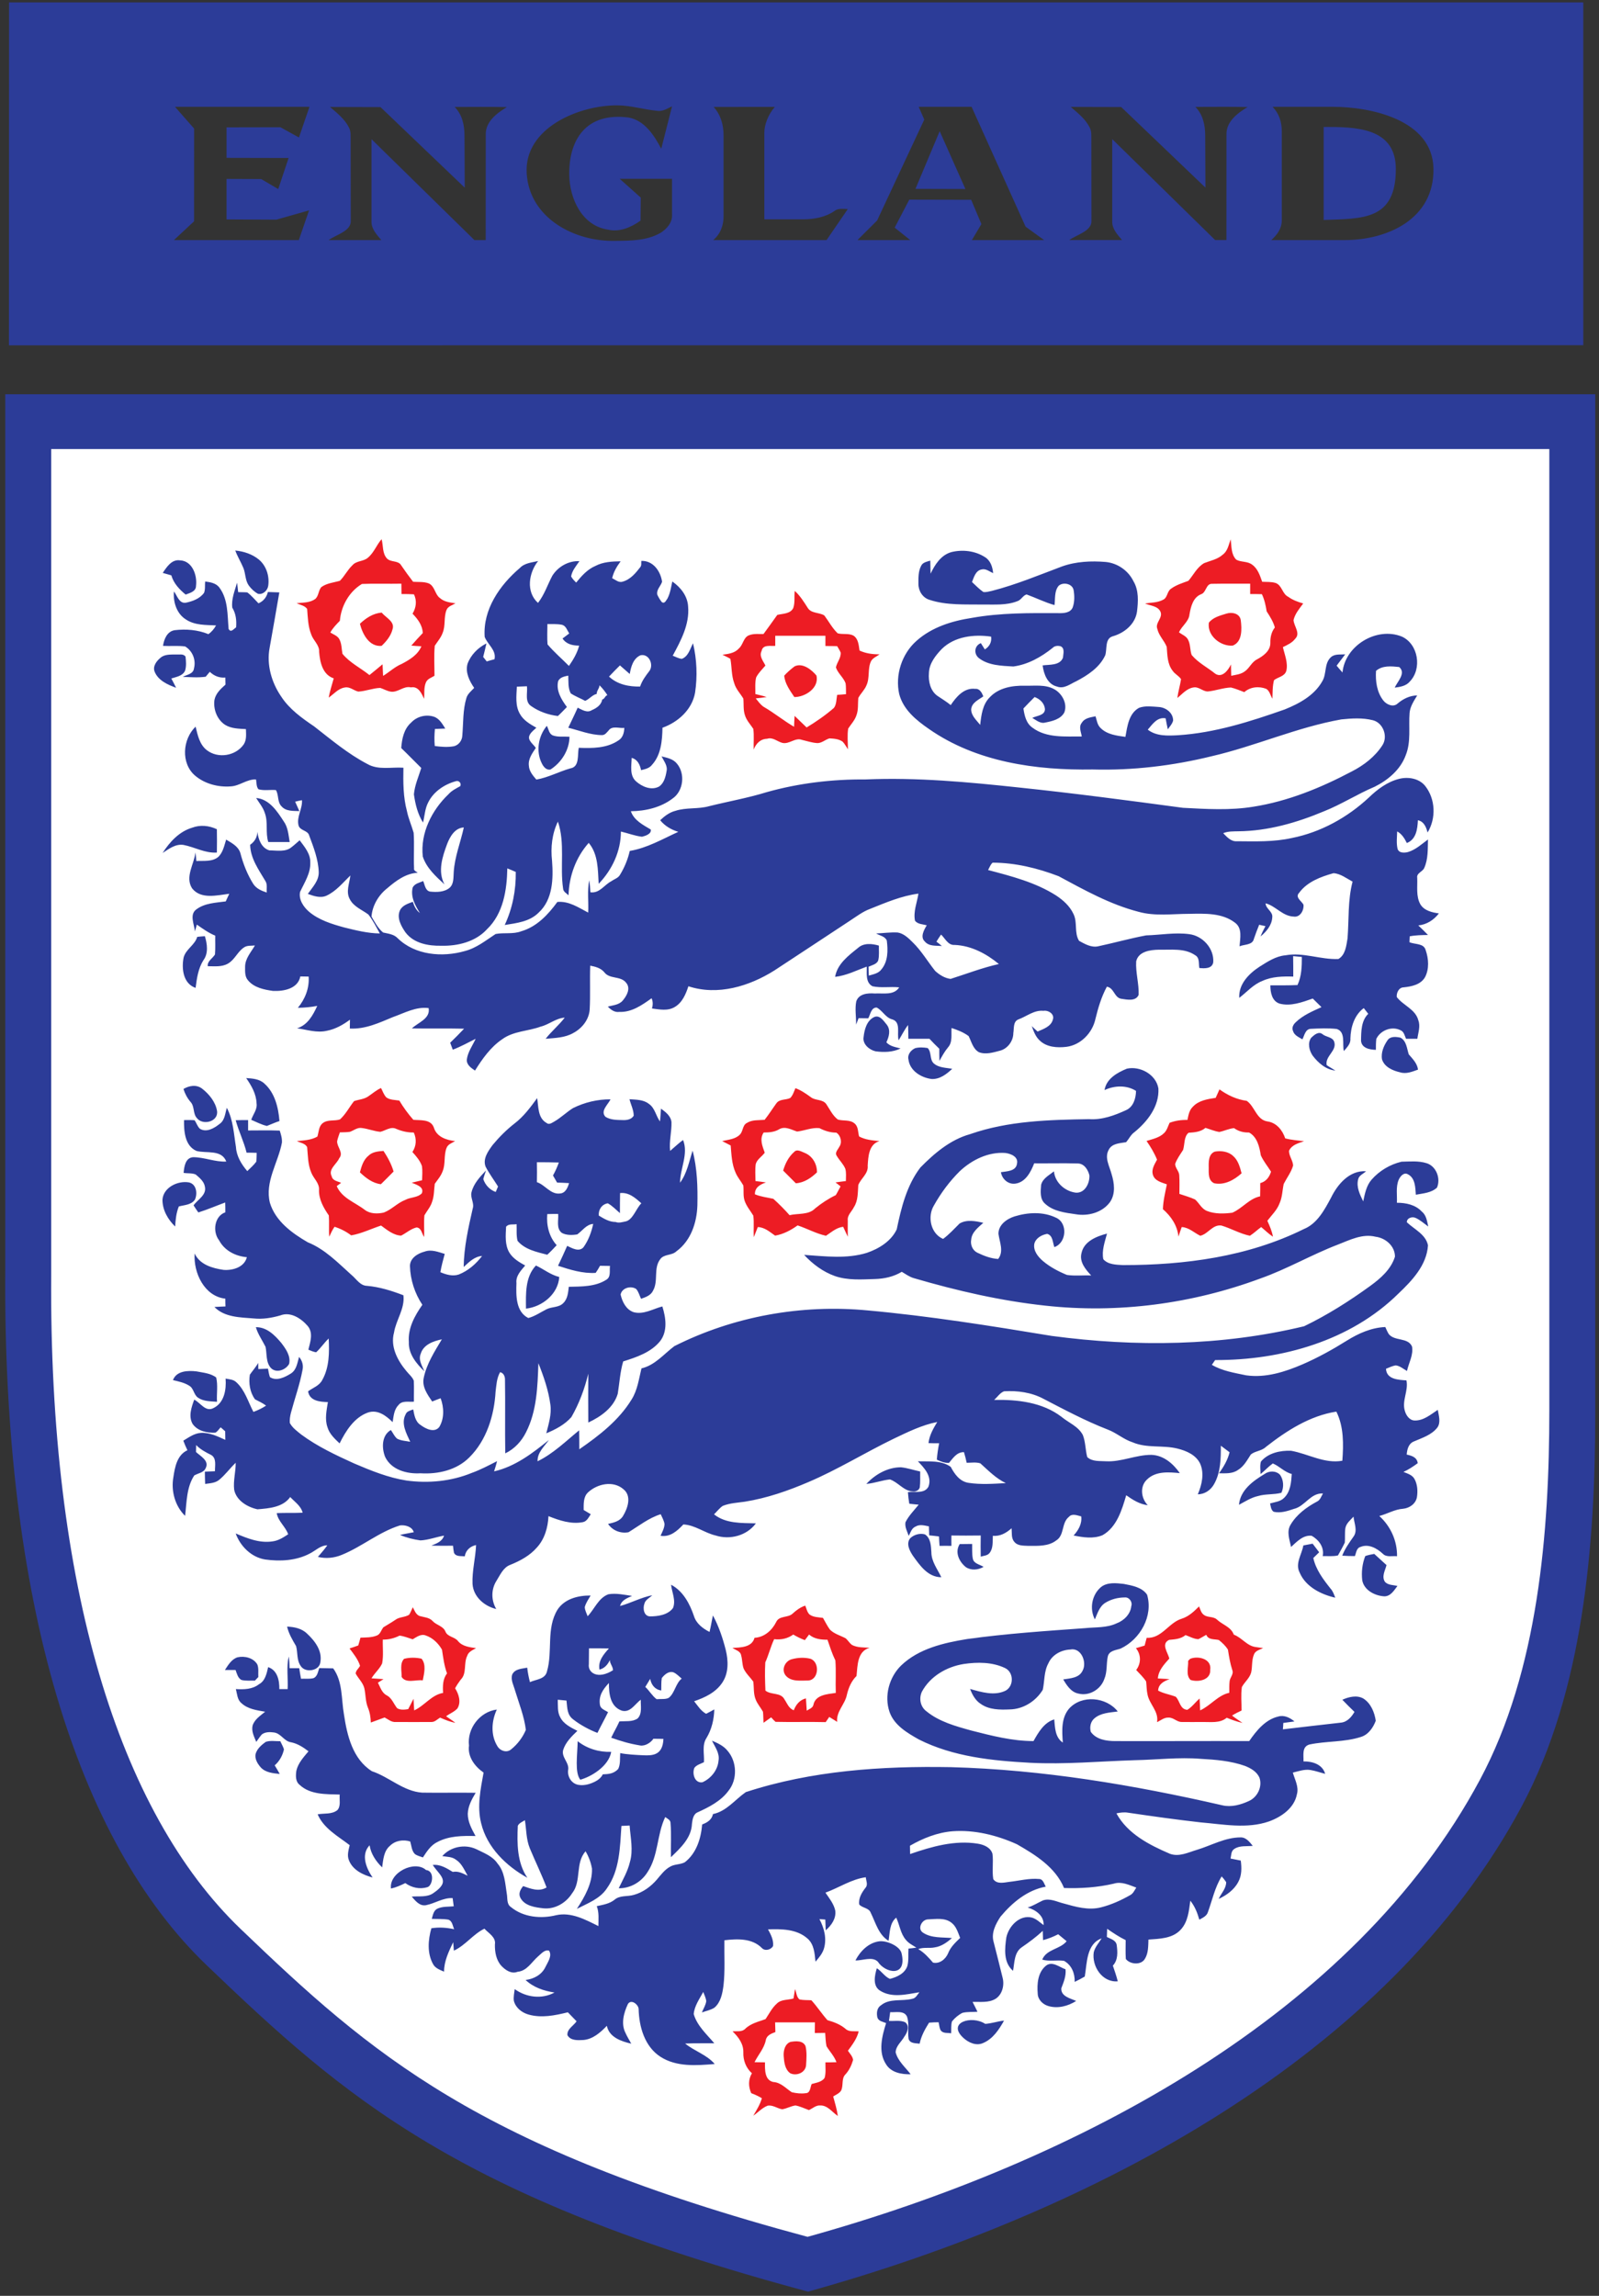 <?xml version="1.0" encoding="UTF-8" standalone="no"?>
<svg
   xmlns:dc="http://purl.org/dc/elements/1.1/"
   xmlns:cc="http://creativecommons.org/ns#"
   xmlns:rdf="http://www.w3.org/1999/02/22-rdf-syntax-ns#"
   xmlns:svg="http://www.w3.org/2000/svg"
   xmlns="http://www.w3.org/2000/svg"
   viewBox="0 0 380 545.333"
   height="545.333"
   width="380"
   xml:space="preserve"
   id="svg2"
   version="1.1"><rect x="0" y="0" width="380" height="545.333" fill="#333333" stroke="none"/><defs
     id="defs6" /><g
     transform="matrix(1.333,0,0,-1.333,0,545.333)"
     id="g10"><g
       transform="scale(0.1)"
       id="g12"><path
         id="path14"
         style="fill:#2c3c98;fill-opacity:1;fill-rule:evenodd;stroke:none"
         d="m 1675.29,3857.27 45.86,-103.06 -89.06,0.24 z m 684.55,7.55 c 55.4,0 128.68,0.02 128.68,-75.04 -0.05,-91.42 -58.7,-88.12 -128.68,-90.75 z m -90.96,35.84 c 11.42,-11.91 16.33,-27.09 16.33,-43.62 v -158.5 c 0,-14.84 -8.26,-25.86 -18.72,-35.34 h 130.79 c 76.17,0 159.83,37.43 158.31,127.33 -1.48,87.87 -113.5,110.13 -178.73,110.13 z m -631.03,0 9.97,-22.71 -84.11,-179.9 -35.01,-34.85 h 94.08 l -27.71,22.21 26.01,49.84 110.36,-0.25 18.24,-43.27 -17.02,-28.53 h 128.84 l -33.06,23.91 -96.27,213.55 z m -365.61,-0.18 c 12.64,-13.69 17.74,-32.18 17.74,-50.43 v -143.86 c 0.25,-16.33 -5.59,-32.43 -18.47,-42.99 h 202.06 l 37.87,55.24 c -8.26,0.24 -17.26,1.92 -24.06,-3.61 -16.29,-11.04 -36.23,-14.65 -55.67,-14.65 h -69.04 v 154.55 c 0,13.97 6.87,32.38 18.71,45.75 z M 939,3781.98 c 4.906,-79.74 85.43,-122.06 158.21,-120.15 27.22,0.24 55.91,0.24 80.22,14.1 11.18,6.81 21.64,18.72 20.66,32.58 v 63.93 h -93.34 l 37.58,-33.55 -0.39,-41.08 c -16.53,-11.67 -37.19,-20.9 -57.86,-16.04 -46.69,6.95 -68.53,55.36 -69.22,97.41 -1.02,61.96 29.28,112.36 105.93,102.41 28.68,-5.35 45.46,-31.85 58.1,-55.67 l 19.2,75.6 c -8.26,-3.89 -16.53,-9.47 -26.25,-8.02 -24.46,2.37 -47.21,9.51 -70.32,9.77 -68.45,0.77 -167.524,-39.94 -162.52,-121.29 z m -350.586,118.43 c 12.399,-10.81 26.008,-21.37 33.547,-36.26 4.133,-7.44 2.918,-16.08 3.156,-24.25 l 0.199,-143.33 c 0.024,-17.48 -25.918,-23.77 -39.531,-33.37 h 94.031 c -8.023,9.6 -17.66,19.41 -17.503,33.13 v 146.69 L 845.801,3663.2 h 20.121 l 0.105,189.19 c 0.012,22.12 19.934,37.21 37.68,47.77 -31.117,0.72 -61.992,0.25 -93.105,0.25 13.371,-13.45 17.414,-32.11 17.503,-50.66 l 0.434,-93.16 -150.18,143.57 z m 1320.546,0.1 c 12.4,-10.81 26.01,-21.37 33.55,-36.26 4.13,-7.44 2.91,-16.08 3.16,-24.25 l 0.19,-143.33 c 0.03,-17.47 -25.91,-23.77 -39.53,-33.37 h 94.03 c -8.02,9.6 -17.66,19.41 -17.5,33.13 v 146.7 l 183.49,-179.83 h 20.12 l 0.1,189.19 c 0.02,22.12 19.94,37.21 37.68,47.78 -31.11,0.71 -61.98,0.24 -93.1,0.24 13.37,-13.45 17.41,-32.1 17.5,-50.66 l 0.44,-93.15 -150.19,143.57 z m -1596.948,0.15 34.035,-38.73 -0.078,-165.29 -35.899,-33.44 h 222.672 l 18.235,52.93 -58.344,-16.56 -88.731,0.44 v 72.17 l 61.746,-0.23 30.387,-17.81 18.477,55.34 -110.61,0.24 v 54.37 l 96.024,0.2 33.058,-18.24 18.723,54.61 z m -295.844,186.1 -0.242,-611.14 2806.774,0.24 v 610.9 H 16.168" /><path
         id="path16"
         style="fill:#2c3c98;fill-opacity:1;fill-rule:evenodd;stroke:none"
         d="M 9.41,3388.53 V 1828.93 C 4.953,1240.58 136.586,811.191 368.027,589.504 613.926,353.969 814.746,175.434 1440.53,7.457 1951.73,149.461 2475.52,428.508 2712.97,872.336 c 110.1,205.794 131.07,467.584 131.07,698.594 v 1817.6 H 9.41" /><path
         id="path18"
         style="fill:#ffffff;fill-opacity:1;fill-rule:evenodd;stroke:none"
         d="M 91.281,3290.87 V 1821.36 C 87.082,1267 211.113,862.422 429.184,653.539 660.879,431.609 850.098,263.387 1439.73,105.113 c 481.67,133.805 975.21,396.731 1198.94,814.918 103.74,193.909 123.49,440.579 123.49,658.239 v 1712.6 H 91.281" /><path
         id="path20"
         style="fill:#2c3c98;fill-opacity:1;fill-rule:evenodd;stroke:none"
         d="m 1196.39,1267.11 c 21.39,-11.18 33.31,-33.79 40.84,-55.91 4.13,-13.37 15.8,-22.12 27.72,-28.2 2.43,9.72 3.89,19.69 6.07,29.41 10.45,-19.45 17.5,-40.35 22.85,-61.5 4.62,-18.96 5.35,-40.36 -5.59,-57.37 -11.42,-17.99 -31.36,-27.47 -50.8,-34.04 6.31,-7.77 11.91,-17.25 21.38,-22.36 4.87,2.43 9.73,5.11 14.59,7.78 -0.48,-17.75 -4.61,-35.49 -13.85,-50.807 -8.51,-12.883 -3.65,-28.929 -4.62,-43.269 -5.84,-2.918 -12.89,-4.621 -17.02,-9.969 -4.37,-10.211 0.49,-27.957 14.34,-25.77 15.32,6.809 27.23,21.637 28.69,38.411 2.43,13.371 -6.32,24.554 -11.67,35.734 10.21,-4.375 20.91,-9.238 27.95,-18.23 16.53,-19.207 17.75,-50.563 1.71,-70.743 -13.37,-18.472 -34.77,-29.414 -55.19,-38.652 -8.02,-3.402 -9.23,-13.125 -10.2,-20.664 -0.98,-25.035 -20.43,-43.027 -37.44,-59.313 -0.49,20.18 0.97,40.352 -0.73,60.532 0.24,5.832 -5.59,8.019 -9.48,10.937 -15.07,-31.359 -11.91,-68.793 -31.6,-98.207 -10.95,-17.504 -30.39,-28.933 -51.3,-28.687 7.3,15.312 16.05,30.14 19.94,46.675 6.32,21.391 0.97,43.512 -0.49,65.149 -4.86,-0.242 -9.72,-0.484 -14.59,-0.731 -2.67,-37.925 -2.91,-79.003 -26.01,-111.339 -12.39,-18.715 -34.27,-26.497 -53.48,-36.461 14.1,21.632 27.72,45.214 26.98,71.711 -1.94,10.941 -5.83,21.394 -11.42,30.875 -18.96,-21.149 -6.81,-53.243 -24.06,-74.875 -10.7,-17.016 -30.394,-28.684 -50.812,-26.743 -15.075,1.704 -34.035,4.133 -41.571,19.207 -3.644,7.536 0.489,14.586 5.106,20.418 13.613,-4.617 27.957,-10.695 41.812,-2.429 -8.992,23.582 -20.175,46.429 -29.898,69.769 -6.563,16.043 -6.078,33.301 -8.75,50.078 -4.379,-2.918 -10.211,-4.863 -12.645,-9.964 -1.457,-31.364 -1.457,-65.637 17.016,-92.622 -37.676,20.907 -71.953,53.965 -82.406,97.239 -7.535,29.902 -0.973,60.531 4.371,90.187 -15.797,10.942 -28.68,28.199 -26.008,48.129 -3.645,30.394 19.207,60.294 49.594,64.184 -9.481,-20.42 -11.188,-45.461 0.972,-65.153 4.86,-8.507 17.016,-12.64 24.793,-5.589 11.184,8.992 20.418,21.148 26.012,34.522 -2.918,24.06 -12.156,46.91 -19.203,70 -2.43,9.24 -8.27,18.97 -5.105,28.69 4.859,10.21 17.257,10.21 26.738,12.16 0.972,-8.76 2.676,-17.26 4.863,-25.77 10.695,5.1 27.223,4.86 30.387,19.2 10.453,35.74 -1.703,76.58 18.719,109.88 12.645,19.45 36.945,25.52 59.065,25.28 -3.89,-6.81 -8.5,-13.12 -10.45,-20.66 0.24,-5.83 3.16,-10.7 5.11,-16.29 12.4,12.89 19.2,32.58 36.95,39.14 14.1,2.43 28.44,-0.97 42.3,-2.91 -8.76,-3.89 -18.97,-7.54 -21.4,-17.99 19.45,5.34 37.44,15.31 57.37,19.2 -4.86,-4.86 -12.39,-8.02 -14.09,-15.32 -2.92,-8.26 -0.98,-21.87 9.96,-22.36 14.34,0 31.84,2.43 41.08,14.83 5.59,13.61 -1.94,27.95 -3.4,41.57 z m -16.53,-166.28 c -1.22,-7.29 -0.73,-14.58 -0.97,-22.12 -11.18,1.46 -17.75,9.97 -19.69,20.66 -2.92,-4.62 -5.84,-9.48 -8.75,-14.34 7.29,-6.81 12.15,-15.8 20.17,-21.88 6.67,0.71 17.93,-0.83 22.48,3.11 10,8.64 11.72,25.41 22.26,33.6 -4.87,3.89 -9,8.75 -14.84,11.18 -8.5,2.67 -15.8,-4.13 -20.66,-10.21 z m -87.02,13.91 c 0.05,6.38 -5.67,11.8 -5.6,18.18 -3.64,-8.02 -9.48,-14.83 -18.47,-17.02 -2.92,15.56 7.53,27.23 16.77,37.69 -11.91,0.24 -23.58,0.24 -35.49,0.24 0,-9.48 -0.25,-18.97 -0.25,-28.2 -2.18,-15.32 15.9,-28.02 43.04,-10.89 z m -61.7,-204.24 c 12.04,-2.137 23.29,2.664 29.36,5.582 5.84,2.914 11.64,7.547 14.07,13.141 10.7,0.484 19.23,0.957 27.5,9.465 4.38,8.753 2.92,18.96 3.65,28.441 10.45,-2.43 30.58,-3.473 41.51,-3.906 15.75,-0.625 34.4,-0.407 35.53,29.156 -6.08,0.242 -11.91,0.242 -17.99,0.242 -3.89,-6.316 -14.23,-13.484 -23.54,-11.922 -19.63,3.293 -32.85,7.293 -51.58,13.856 5.84,12.155 9.02,16.815 14.61,28.975 10.7,0.97 23.09,-1.22 32.57,5.35 8.51,8.75 5.11,22.36 5.6,33.3 -10.7,-7.54 -18.48,-23.58 -33.8,-19.45 -20.85,7.1 -23.2,30.53 -23.04,49.3 -11.43,-12.16 -18.28,-23.05 -16.09,-38.36 0.73,-7.78 8.99,-9.97 14.58,-13.61 -5.59,-11.43 -13.35,-25.51 -18.95,-36.94 -13.37,4.86 -30.84,14.32 -42.27,23.31 -12.16,8.51 -11.22,20.19 -12.92,34.29 -5.11,0.49 -10.456,0.97 -15.561,1.46 0.488,-10.45 -0.973,-22.12 4.621,-31.6 6.08,-11.91 18.96,-17.99 30.38,-23.83 -10.2,-9.719 -20.9,-20.172 -25.27,-33.785 -3.9,-13.371 11.42,-22.856 8.75,-36.223 -1.47,-11.422 5.75,-24.012 18.28,-26.242 z m 3.39,9.188 c -10.15,12.957 -5.15,43.066 -4.66,68.589 17.02,-13.371 38.17,-19.687 59.81,-18.961 -4.63,-26.253 -36.67,-44.711 -55.15,-49.628 z m 928.34,343.292 c 11.42,8.99 27.23,7.05 40.59,5.59 14.83,-2.92 32.58,-5.84 41.58,-19.21 11.18,-38.16 -12.16,-79.49 -47.17,-96.02 -8.26,-2.92 -20.17,-3.4 -22.85,-13.86 -2.91,-13.37 -0.73,-27.71 -6.32,-40.59 -6.32,-18.23 -26.74,-30.64 -45.94,-25.77 -13.13,2.43 -20.91,14.58 -27.23,25.28 12.4,1.94 28.44,2.43 34.52,15.56 8.27,14.83 -2.43,41.81 -22.12,37.68 -16.29,-0.73 -32.33,-9.48 -38.89,-24.55 -8.03,-14.59 -6.57,-31.61 -9.97,-47.16 -12.4,-20.43 -35.01,-34.77 -59.32,-35.01 -17.26,-0.73 -36.22,-0.73 -51.05,9.72 -9.72,6.08 -15.31,16.54 -19.2,26.74 20.18,-5.59 43.27,-12.88 63.45,-2.92 14.82,8.27 14.58,32.58 -0.98,40.12 -22.85,10.94 -49.34,10.94 -73.9,7.29 -30.39,-4.86 -59.8,-21.88 -74.63,-49.59 -5.35,-11.91 -2.67,-26.5 8.02,-34.52 22.86,-18.72 52.27,-26.74 80.47,-34.52 36.22,-9.24 72.93,-18.717 110.61,-18.717 8.75,15.557 18.71,33.057 36.94,38.647 1.47,-14.83 1.47,-32.084 15.32,-41.322 -1.46,20.422 -3.16,43.762 11.18,60.532 22.61,25.04 66.37,20.9 86.79,-5.11 -14.34,-1.94 -30.39,-2.43 -41.81,-12.39 -6.81,-5.84 -8.51,-15.32 -6.33,-23.83 9.73,-13.855 27.96,-16.527 43.76,-16.527 79.49,-0.246 159.23,0.239 238.72,0 12.89,18.717 28.93,38.407 51.78,43.757 10.7,3.16 20.91,-2.19 28.93,-8.75 -6.57,-0.98 -13.37,-1.7 -19.94,-2.68 0,-2.91 -0.48,-8.51 -0.72,-11.42 34.52,4.13 68.79,8.02 103.07,11.91 11.42,0.97 19.2,9.96 24.55,19.2 -7.29,7.05 -14.58,14.1 -21.64,21.64 11.43,5.1 25.77,8.75 37.44,2.19 13.37,-8.51 19.94,-24.55 22.12,-39.63 -4.61,-12.4 -13.37,-25.033 -26.74,-28.924 -29.66,-9.48 -61.5,-7.054 -91.4,-13.371 -14.1,-3.89 -10.21,-19.207 -10.7,-30.144 15.8,0.242 33.79,-5.106 38.66,-22.121 -8.75,2.187 -17.27,5.347 -26.26,6.804 -10.69,1.704 -21.15,-2.187 -31.36,-4.617 3.4,-12.398 10.94,-25.039 7.3,-38.41 -4.62,-24.797 -27.72,-40.598 -49.84,-48.617 -39.38,-13.617 -81.43,-5.106 -121.79,-1.703 -43.27,4.863 -86.3,10.941 -129.33,17.258 -7.04,1.218 -14.1,0.246 -20.9,-1.211 19.93,-36.465 58.58,-56.161 95.29,-71.957 16.29,-6.079 32.82,2.429 48.37,7.046 25.77,7.782 50.09,22.122 77.8,22.122 9.72,0.246 16.04,-8.266 21.63,-15.067 -11.18,-1.219 -23.58,0.969 -33.06,-5.598 -5.83,-3.644 -5.1,-11.179 -6.56,-17.011 6.08,-1.215 12.15,-2.434 18.23,-3.645 1.7,-12.644 1.94,-26.5 -4.38,-37.926 -7.29,-14.101 -20.9,-23.824 -35,-30.386 4.38,9.965 13.37,18.23 13.37,29.898 -2.43,3.649 -5.1,7.055 -8.03,10.211 -12.15,-19.445 -16.77,-42.297 -24.55,-63.687 -2.18,-7.055 -9.47,-10.211 -15.31,-13.371 -3.41,12.152 -8.02,23.82 -16.05,33.789 -2.43,-17.993 -4.13,-38.168 -17.5,-52.024 -14.58,-15.558 -37.43,-15.801 -57.13,-17.258 -0.48,-11.668 0,-24.066 -6.32,-34.277 -6.8,-11.914 -26.74,-9.969 -34.03,-0.242 -0.73,11.179 -0.24,22.363 -0.24,33.547 -11.67,5.59 -22.37,12.882 -33.06,20.175 -0.24,-4.863 -0.24,-9.722 -0.49,-14.585 6.56,-3.403 16.04,-5.59 17.5,-14.098 1.71,-12.645 2.68,-26.742 -6.8,-36.953 3.16,-9.239 6.32,-18.473 8.75,-27.953 -27.72,-2.434 -46.68,26.98 -42.79,52.023 2.43,9.234 9,16.527 14.11,24.551 -27.48,-9.969 -26.02,-44.246 -30.15,-68.067 -5.83,-3.406 -11.91,-6.566 -17.99,-9.48 0.49,15.07 -5.34,29.898 -18.96,37.437 -12.88,1.942 -26.26,-1.457 -38.9,2.188 7.79,18.961 31.85,18.23 43.52,32.816 -5.11,4.133 -9.97,8.266 -15.07,12.399 -8.51,-4.379 -17.5,-8.024 -26.99,-10.453 -0.24,5.59 -0.24,10.937 -0.48,16.527 -11.67,-10.937 -24.55,-20.418 -37.68,-29.414 -13.37,-9.234 -12.65,-27.469 -15.32,-41.813 -17.5,14.832 -14.83,39.625 -11.91,59.805 4.38,19.93 23.82,40.598 45.7,35.008 8.03,-2.434 14.1,-8.512 20.66,-13.371 0.98,16.769 -14.09,27.226 -28.43,31.359 9.72,2.914 18.23,8.504 27.22,12.637 12.64,4.379 24.8,-2.43 36.71,-5.348 21.63,-6.078 44.24,-12.64 66.6,-7.05 18.48,4.621 36.23,12.644 52.76,22.121 5.1,2.918 7.29,8.511 10.45,13.129 -12.88,4.621 -26.26,11.421 -40.11,7.05 -29.17,-6.808 -59.08,-8.754 -88.73,-7.777 -15.32,36.949 -51.05,59.07 -84.11,78.031 -35.74,16.043 -75.36,26.008 -114.74,23.094 -26.99,-2.188 -52.51,-12.398 -75.85,-25.77 0,-4.859 0.25,-9.722 0.25,-14.828 38.65,13.371 79.49,25.039 120.57,18.477 10.69,-1.703 22.85,-6.563 26.25,-17.988 1.95,-14.829 -0.97,-30.387 1.46,-45.219 6.57,-9.477 18.97,-6.074 28.45,-4.86 17.74,1.946 35.49,6.805 53.48,5.106 7.05,-0.246 8.5,-8.512 11.66,-13.617 -33.06,-6.074 -59.8,-28.438 -80.7,-53.477 -8.51,-12.887 -16.78,-28.687 -12.4,-44.488 5.35,-21.391 10.94,-42.543 16.05,-63.934 3.64,-13.371 -0.25,-30.144 -12.4,-37.922 -12.4,-7.539 -27.47,-5.105 -41.09,-5.589 2.92,-5.836 6.08,-11.672 8.76,-17.504 -8.76,-0.731 -18,0.242 -26.75,-1.946 -7.29,-3.648 -13.61,-8.996 -18.71,-15.316 -1.95,-6.805 -0.97,-14.098 -1.46,-21.148 -6.08,1.214 -14.1,-0.731 -18.48,5.105 -2.67,4.375 -2.67,9.965 -3.89,14.586 -5.59,0 -11.42,-0.242 -17.01,-0.731 -7.3,-11.668 -14.1,-23.82 -16.78,-37.433 -7.29,0.973 -17.01,0 -19.69,8.508 -2.18,13.125 1.7,26.984 -2.91,39.867 -5.35,11.18 -19.94,7.047 -29.91,7.777 -0.72,-5.105 -1.45,-10.453 -2.18,-15.558 9.48,-0.727 19.93,1.699 28.92,-2.43 8.51,-6.563 3.9,-18.231 -1.46,-25.524 -5.1,-9.238 -15.31,-16.531 -15.55,-28.199 4.13,-15.562 17.26,-26.5 26.74,-38.898 -16.05,-0.485 -35.01,2.918 -44,17.988 -14.35,22.121 -7.05,49.84 0.24,73.172 -5.59,2.434 -13.37,3.164 -15.55,9.969 -1.71,7.777 -0.98,17.015 6.31,21.636 15.81,13.129 37.44,6.805 55.92,11.668 6.31,0.973 8.99,7.293 12.64,11.668 -22.85,-3.648 -48.87,-10.695 -70.26,2.914 -13.37,8.512 -9.48,26.989 -5.59,39.872 8.51,-5.348 14.1,-15.071 23.34,-18.961 12.64,3.16 26.74,9.722 31.12,23.093 2.67,10.207 1.21,20.664 1.94,30.871 4.62,0.485 9.48,0.973 14.1,1.704 -6.32,4.132 -13.61,7.535 -18.48,13.613 -9.96,11.183 -11.18,26.742 -17.5,39.871 -12.15,-10.215 -11.18,-26.988 -13.61,-41.332 -17.99,10.941 -23.1,32.578 -31.85,50.082 -3.16,8.75 -14.83,8.262 -20.42,14.582 -1.7,11.426 4.62,21.395 11.18,29.902 4.87,5.348 0.98,12.641 0.49,18.719 -25.53,-3.406 -47.89,-18.719 -71.96,-27.473 6.81,-9.964 14.83,-19.691 17.51,-31.843 1.94,-14.102 -6.81,-26.496 -17.02,-35.246 -0.24,6.32 -0.49,12.636 -0.73,19.203 -2.67,0.242 -7.78,0.484 -10.45,0.726 8.51,-15.801 13.37,-34.761 8.02,-52.508 -2.67,-8.992 -9,-16.285 -15.07,-23.332 -1.46,14.582 -2.43,31.356 -14.59,41.567 -19.2,16.773 -45.94,16.773 -70.01,16.043 4.86,-8.996 10.21,-18.961 9,-29.66 -3.65,-6.805 -14.59,-9.723 -20.18,-3.399 -17.5,17.5 -43.76,16.285 -66.61,13.61 -0.48,-27.227 1.46,-54.454 -1.7,-81.438 -1.94,-13.855 -4.86,-29.168 -16.04,-38.648 -6.81,-4.379 -14.84,-5.832 -22.37,-8.508 2.67,6.808 6.81,12.883 7.78,20.176 -0.73,5.832 -3.4,10.937 -5.35,16.289 -6.8,-12.399 -15.8,-25.039 -17.02,-39.383 6.08,-20.906 23.1,-35.977 36.71,-52.024 -17.5,-0.242 -34.76,0.247 -52.02,-0.484 16.77,-13.613 38.65,-19.934 52.75,-36.469 -32.33,-2.672 -68.06,-5.59 -96.75,12.887 -28.2,18.23 -38.17,53.48 -38.89,85.328 -0.49,7.777 -13.38,18.231 -19.21,8.508 -7.29,-15.559 -12.64,-35.25 -4.13,-51.535 2.91,-6.567 6.8,-12.645 10.21,-18.961 -17.99,4.129 -39.38,11.422 -43.52,31.844 -11.42,-11.911 -24.79,-23.825 -41.81,-25.282 -9.97,-0.484 -22.85,-1.457 -28.44,8.508 -1.22,10.942 10.94,16.774 16.29,24.797 -5.11,5.348 -10.45,10.695 -15.56,16.043 -22.854,-5.59 -47.159,-10.695 -70.499,-3.891 -11.668,3.403 -22.609,11.914 -25.769,24.313 -0.973,7.047 0.734,14.098 1.461,20.902 20.664,-14.828 48.375,-18.476 70.984,-6.074 -18.961,2.914 -37.438,8.992 -51.539,22.359 14.586,1.707 28.687,9.239 35.25,22.856 4.133,8.75 12.64,19.933 6.562,29.41 -8.019,2.191 -13.609,-5.344 -19.203,-9.961 -11.668,-9.969 -19.933,-26.258 -36.949,-27.715 -10.938,-4.375 -21.637,2.914 -28.93,10.696 -9.238,10.207 -11.668,24.55 -11.425,37.921 2.187,13.129 -11.18,19.934 -18.715,28.2 -20.422,-9.965 -34.035,-29.903 -54.457,-39.141 -0.243,3.895 -0.973,11.43 -1.215,15.074 -7.781,-16.531 -16.285,-33.547 -16.285,-52.508 -7.293,3.161 -15.801,6.079 -19.692,13.614 -10.699,19.449 -8.754,43.027 -2.918,63.691 13.614,2.188 27.227,1.215 40.598,-1.703 -2.676,6.078 -3.16,14.586 -10.211,17.02 -9.723,1.699 -19.691,0.968 -29.66,1.457 1.949,6.562 3.16,15.074 10.215,18.23 8.992,4.133 19.199,3.16 28.925,4.133 -0.73,4.863 -1.214,9.722 -1.945,14.586 -17.015,0.972 -31.359,-9.481 -47.644,-12.637 -11.184,-1.949 -18.719,7.773 -25.286,15.313 12.887,1.214 27.473,-1.704 38.657,6.32 31.773,21.445 11.543,30.586 -1.219,50.078 13.617,1.457 24.797,-5.836 35.738,-12.398 9.723,1.945 17.989,-2.676 26.496,-6.809 -5.836,10.211 -10.453,21.879 -20.664,28.445 -7.047,5.59 -16.285,5.106 -24.551,6.563 14.825,16.769 40.11,21.875 60.528,12.398 13.613,-6.808 29.172,-12.398 37.922,-25.527 12.886,-14.828 13.617,-35.25 16.535,-53.727 1.699,-8.019 -0.731,-18.715 7.531,-24.062 22.125,-18.231 53.727,-21.149 80.711,-14.344 26.743,5.836 52.023,-8.019 75.113,-19.449 0,11.914 1.46,24.07 -2.92,35.496 10.95,2.43 22.37,4.133 31.37,11.18 9.72,8.75 23.33,5.351 35,8.996 15.8,4.375 29.9,14.582 40.6,26.98 7.29,8.512 14.09,17.992 24.06,23.34 8.02,4.617 17.99,3.402 26.02,7.777 20.66,16.047 28.68,42.059 30.87,67.336 8.75,3.164 17.25,8.266 19.2,18.477 24.07,4.863 39.38,25.769 58.59,39.14 117.41,38.407 242.6,46.676 365.37,44.485 163.36,-4.375 325.5,-31.602 484.48,-68.067 15.81,-3.644 32.34,0.973 46.68,7.536 15.32,6.562 24.56,25.039 19.45,41.086 -4.38,11.179 -15.56,17.503 -26.01,21.636 -25.29,8.992 -52.51,11.18 -79.01,12.637 -39.14,3.16 -78.28,-1.699 -117.66,-2.43 -61.98,-1.945 -123.98,-7.781 -186.21,-4.617 -67.58,3.645 -137.34,10.695 -198.61,41.57 -20.66,11.669 -44,25.279 -52.26,49.099 -9.72,28.44 -0.73,61.75 20.66,82.66 31.36,30.14 75.85,40.35 117.66,47.16 69.77,9.72 140.02,14.34 210.52,19.44 18.47,1.95 38.41,0.25 55.91,8.51 13.13,4.86 24.8,16.29 26.26,30.63 2.67,7.29 -3.65,16.29 -11.43,15.56 -12.16,0 -24.55,-3.16 -34.76,-9.48 -10.7,-6.56 -14.1,-19.2 -18.72,-29.66 -9.97,18.96 -5.35,44 10.94,57.62 z M 1525.05,597.625 c 8.51,16.289 22.93,31.301 42.06,34.031 13.21,1.887 37.18,-8.187 40.25,-21.398 10.11,-43.492 -29.31,-35.172 -42.25,-15.012 -9.8,10.195 -27.41,1.891 -40.06,2.379 z m 231.43,-113.039 c 11.43,0.73 22.12,4.621 33.55,5.836 -9,-16.047 -19.94,-32.82 -37.68,-40.109 -12.15,-5.352 -25.77,0.972 -34.76,9.234 -30.07,27.492 14.89,40.902 38.89,25.039 z m 108.18,103.559 c 11.18,8.992 23.82,-2.43 35,-6.321 1.22,-12.156 -3.4,-22.851 -7.53,-33.793 -0.97,-14.582 16.28,-17.988 26.5,-22.605 -14.59,-9.238 -32.82,-14.098 -49.84,-8.992 -9.72,2.914 -18.47,11.421 -18.72,21.875 -1.46,17.261 0,37.921 14.59,49.836 z m -219.27,59.074 c 15.07,-10.211 34.52,-8.024 51.78,-9.727 -8.76,-7.535 -18.72,-14.828 -30.39,-16.531 -9.73,-2.188 -20.18,0.73 -29.66,-3.16 10.45,-6.074 18.48,-15.071 26.26,-24.067 11.91,-2.671 22.6,6.325 26.98,16.774 4.37,11.183 13.12,19.207 21.39,27.226 -3.89,9.727 -6.8,20.422 -15.31,26.985 -11.67,9.48 -27.96,6.562 -41.81,6.078 -11.19,0 -19.7,-16.774 -9.24,-23.578 z M 512.809,1081.14 c 0.972,19.45 -2.43,39.14 1.945,58.1 1.215,-6.81 1.215,-13.86 1.461,-20.9 5.832,0 11.668,0 17.258,0 0.972,-6.32 1.945,-12.65 3.16,-18.72 7.535,0.24 15.074,-0.73 22.121,0.97 7.293,2.91 8.019,11.66 10.453,17.99 8.266,-0.24 16.531,-0.24 24.797,-0.49 17.258,-23.58 14.34,-54.7 19.207,-82.16 5.59,-37.442 15.555,-79.496 49.832,-101.133 30.871,-10.211 56.152,-35.977 89.703,-38.164 31.844,-0.488 63.445,0.238 95.293,-0.246 -6.809,-11.422 -13.617,-23.578 -14.101,-37.434 0,-14.344 7.05,-27.23 13.855,-39.625 -22.848,0.488 -47.16,0.488 -68.066,-10.699 -11.668,-5.59 -18.961,-17.016 -25.766,-27.465 -4.863,1.941 -10.699,2.914 -14.832,6.563 -5.348,6.074 -5.59,14.586 -7.777,21.875 -12.399,3.89 -26.739,1.703 -36.219,-7.774 -11.184,-9.484 -11.914,-25.043 -13.86,-38.414 -10.937,10.695 -19.929,23.824 -22.363,39.383 -16.043,-16.774 -5.836,-41.082 5.344,-57.371 -16.77,4.379 -35.246,13.129 -42.051,30.387 -3.89,8.996 -0.73,18.476 1.215,27.226 -20.906,16.047 -46.188,29.66 -57.129,54.941 11.672,2.188 25.285,-0.488 35.25,7.536 6.566,7.539 3.16,18.472 4.133,27.711 -24.309,0.73 -52.508,-0.489 -71.469,17.261 -7.777,6.078 -7.051,16.774 -5.836,25.282 3.16,13.613 12.887,24.066 21.637,34.519 -9.238,7.051 -19.207,13.613 -30.875,16.047 -12.399,1.457 -17.988,15.794 -30.629,17.504 -7.293,0.97 -15.801,1.21 -21.879,-3.65 -3.644,-4.131 -6.562,-8.749 -9.726,-13.127 -3.887,9.238 -8.993,18.957 -6.563,29.167 3.648,11.19 13.859,17.5 22.367,24.56 -14.828,2.67 -31.117,4.62 -42.543,15.55 -7.289,6.08 -7.289,16.29 -9.722,24.8 14.101,-0.73 29.171,-0.73 41.082,8.51 11.425,6.08 13.855,19.2 16.531,30.63 16.531,-5.59 20.18,-23.58 19.933,-39.14 4.864,0 9.723,0 14.829,0 z m -0.973,111.34 c 12.644,-0.49 26.016,-3.16 35.492,-12.4 13.856,-12.88 27.469,-30.38 23.824,-50.81 -1.457,-15.8 -26.738,-19.69 -34.765,-7.29 -7.774,10.45 -5.344,24.07 -8.504,35.73 -6.563,11.19 -13.129,22.13 -16.047,34.77 z m -88.484,-54.7 c 12.882,2.92 28.683,-0.97 35.492,-12.88 2.672,-7.05 1.215,-14.83 1.699,-22.37 -1.457,-1.46 -4.617,-4.62 -6.078,-6.32 -8.02,0.25 -16.043,-0.73 -24.067,1.22 -6.558,3.64 -8.019,11.42 -10.449,17.75 -6.32,0 -12.644,0 -18.961,0 5.832,8.99 11.91,19.2 22.364,22.6 z m 50.32,-150.717 c 8.266,2.917 17.504,0.972 26.012,1.214 2.187,-4.859 5.105,-9.48 6.562,-14.582 -2.43,-10.941 -8.019,-21.152 -16.531,-28.445 3.16,-5.102 6.078,-9.965 8.996,-15.312 -12.156,1.214 -25.77,2.429 -34.277,12.152 -5.59,6.562 -10.938,15.316 -8.508,24.312 2.918,8.993 10.453,15.313 17.746,20.661 z M 697.074,725.734 c -3.886,28.446 42.258,51.266 62.434,33.036 15.996,-1.559 11.933,-27.801 2.476,-30.602 -13.617,-4.133 -27.961,-0.973 -39.382,7.293 -8.024,-3.891 -16.532,-7.781 -25.528,-9.727 z M 404.391,2116.97 c 11.425,-21.4 12.394,-46.43 16.285,-70.01 0.972,-16.29 9.722,-30.64 20.179,-42.79 5.59,5.59 11.422,10.45 16.04,16.78 0.734,5.34 0.488,10.69 0.734,15.79 -6.078,0.25 -12.156,0.25 -17.992,0.25 -4.864,19.93 -14.098,38.17 -19.446,57.85 7.293,0.25 14.829,0.25 22.122,0.25 0,-6.08 0,-12.16 0,-18.48 18.96,0 37.679,0.49 56.398,-0.24 2.187,-6.81 4.375,-13.86 3.891,-21.39 -6.567,-35.74 -30.875,-69.77 -21.395,-107.45 9.969,-32.57 39.383,-53.97 67.578,-70.26 30.391,-12.15 53.485,-36.22 77.551,-57.85 8.75,-7.05 15.555,-19.45 27.953,-19.69 22.367,-1.95 44.004,-8.75 64.906,-16.78 2.918,-23.82 -13.125,-43.75 -16.769,-66.6 -6.809,-25.04 6.316,-49.84 22.121,-68.56 4.371,-5.59 10.449,-10.2 13.125,-17.01 0.73,-12.4 0,-25.04 0.242,-37.44 -9.238,-0.97 -21.148,2.68 -27.711,-6.32 -7.777,-7.78 -8.512,-19.69 -10.211,-30.14 -11.668,11.42 -26.742,23.09 -44.242,17.01 -24.312,-8.75 -39.383,-32.81 -50.32,-54.93 -8.75,8.26 -18.235,17.01 -21.637,28.92 -5.105,14.59 -1.457,30.15 0.73,44.73 -13.859,0.25 -32.816,1.94 -35.25,19.21 8.75,6.32 20.176,9.96 25.282,20.17 12.64,22.37 12.64,49.11 11.429,73.9 -8.023,-7.53 -14.105,-17.01 -22.367,-24.55 -4.863,0.73 -9.238,2.68 -13.859,4.62 3.406,13.86 9.238,30.14 -1.457,42.54 -11.426,13.13 -30.387,25.77 -48.617,18.48 -15.317,-4.38 -31.364,-7.05 -47.407,-5.35 -24.066,1.94 -52.019,1.94 -70.007,20.42 6.562,0.49 13.125,0.73 19.691,0.97 -0.246,4.62 -0.246,9.24 -0.246,13.86 -37.434,4.13 -57.125,46.19 -54.695,80.46 9.238,-19.93 31.601,-26.25 51.535,-29.17 16.531,-1.22 36.949,4.62 41.57,22.61 -20.176,1.7 -39.867,11.67 -49.594,30.14 -11.91,15.07 -8.508,43.03 11.184,49.84 0,5.83 0,11.67 -0.242,17.5 -15.805,-5.83 -31.602,-12.64 -47.887,-17.75 -2.922,4.13 -5.84,8.27 -8.512,12.65 7.293,10.45 23.578,18.22 20.176,33.3 -1.457,9.24 -9.48,15.8 -16.285,21.63 -6.567,2.92 -14.344,1.71 -21.637,2.92 0.973,10.7 2.918,26.98 17.02,27.95 19.933,0 38.894,-8.75 59.07,-7.77 -8.512,22.12 -35.492,14.1 -53.238,18.96 -20.907,9.24 -22.364,35.49 -22.121,54.94 6.078,0 12.398,0.24 18.718,-0.25 3.645,-4.86 5.102,-11.18 9.723,-15.31 11.91,-7.05 25.523,1.22 35.008,8.75 9.48,6.56 9.722,18.72 12.883,28.69 z m -96.024,-485.22 c 6.321,16.77 26.742,17.26 41.813,15.56 11.91,-2.43 25.281,-3.16 35.25,-10.94 3.402,-13.86 0.484,-28.93 1.457,-43.27 -11.426,0.97 -23.824,0.48 -33.789,7.29 -7.778,5.11 -7.539,16.77 -15.805,21.39 -8.75,5.59 -18.957,7.54 -28.926,9.97 z m 147.801,94.32 c 19.449,0.25 33.793,-14.34 45.215,-27.96 8.023,-10.45 17.262,-23.33 14.101,-37.43 -5.836,-10.7 -22.609,-17.26 -32.336,-7.54 -9.476,10.21 -7.046,25.29 -9.722,37.93 -5.832,11.66 -13.61,22.36 -17.258,35 z m -166.52,227.05 c 1.461,22.12 27.715,34.52 47.403,30.87 13.371,-3.16 15.316,-20.17 10.453,-30.63 -6.32,-9.48 -18.719,-9.48 -28.684,-12.15 -4.617,-11.42 -5.832,-23.58 -6.566,-35.74 -12.883,12.4 -22.606,29.17 -22.606,47.65 z m 37.438,197.4 c 10.207,6.07 23.094,8.26 33.062,0.72 12.637,-9.72 24.063,-23.82 26.739,-39.62 3.16,-19.21 -25.035,-26.74 -35.735,-13.13 -7.539,8.02 -3.89,20.91 -11.422,28.93 -5.839,6.81 -9.972,14.58 -12.644,23.1 z m 111.82,19.44 c 10.942,-0.73 23.34,-1.46 32.094,-9.48 18.961,-16.53 25.277,-42.78 27.227,-67.09 -7.539,-2.43 -14.832,-5.84 -22.368,-8.75 -9.726,2.18 -18.718,7.04 -27.957,10.93 3.164,9.73 11.184,18.48 9.481,29.42 -0.488,16.77 -9.238,31.6 -18.477,44.97 z m 478.414,-80.95 c 16.285,12.4 28.438,28.93 40.352,45.22 2.433,-15.32 0.973,-35.5 16.773,-44.25 4.375,-3.89 9.481,0.25 13.614,2.43 11.914,6.81 21.881,16.78 33.551,24.07 20.66,10.21 43.75,15.8 66.85,15.56 -4.62,-9.48 -18.72,-20.91 -9,-31.12 9.24,-5.83 20.91,-5.59 31.36,-5.83 7.05,-0.25 15.07,1.21 18.97,7.78 0,10.21 -5.11,19.69 -7.54,29.41 11.67,-0.97 24.79,-0.48 34.52,-8.26 10.94,-7.3 12.39,-21.39 19.93,-31.36 0.73,7.78 1.22,15.31 1.7,22.85 8.27,-6.08 17.51,-12.88 18.72,-24.06 0.49,-17.02 -4.37,-34.04 -2.43,-51.3 7.78,6.56 15.07,13.61 23.09,19.45 9.97,-25.04 -5.34,-50.81 -5.34,-76.09 12.4,16.77 16.04,37.68 22.36,57.13 8.27,-31.61 9.24,-65.16 8.51,-97.73 -0.97,-30.63 -11.67,-62.96 -37.44,-81.68 -8.26,-8.02 -22.61,-4.37 -29.17,-14.58 -11.91,-16.05 -2.67,-38.41 -12.4,-55.43 -3.89,-8.51 -13.12,-11.67 -21.39,-14.59 -2.91,5.84 -4.37,12.65 -8.75,17.51 -9.48,6.32 -25.53,1.94 -27.71,-9.97 2.91,-12.88 9.72,-26.74 23.09,-31.36 17.75,-4.86 34.52,5.83 51.29,10.21 6.33,-19.93 9.72,-44 -3.88,-61.75 -16.29,-20.17 -42.06,-28.68 -65.89,-36.22 -5.59,-18.71 -6.56,-38.41 -9.72,-57.61 -7.29,-24.8 -30.14,-40.84 -52.51,-51.3 -0.24,28.94 -0.24,58.11 0,87.04 -6.56,-26.99 -16.29,-53.24 -30.14,-77.31 -11.91,-13.61 -28.444,-22.12 -44.729,-28.92 4.133,16.77 9.723,33.78 7.289,51.04 -3.398,25.53 -11.906,50.08 -21.391,73.9 -1.457,-41.57 -2.675,-85.32 -22.121,-123.25 -8.019,-16.04 -20.664,-29.65 -36.949,-37.43 -0.73,43.75 0.242,87.27 -0.488,131.02 0.246,5.84 -2.43,12.4 -8.75,13.62 -6.078,-10.7 -6.563,-23.1 -8.024,-34.76 -2.429,-42.3 -16.043,-86.54 -46.672,-116.93 -22.609,-22.85 -55.91,-30.39 -87.269,-28.45 -23.828,-1.45 -51.781,5.84 -62.965,29.18 -6.316,15.8 -6.316,38.41 10.211,47.89 3.891,-5.11 6.32,-11.67 11.426,-15.56 7.293,-3.65 15.558,-3.89 23.094,-5.35 -6.805,14.83 -16.774,32.58 -8.266,48.62 1.945,5.83 8.512,7.05 13.613,8.99 1.942,-9.96 3.649,-21.87 13.129,-27.71 8.996,-6.81 24.551,-14.58 33.301,-3.64 9.238,15.31 8.512,35 2.434,51.29 -5.106,-1.71 -9.969,-3.89 -15.075,-5.84 -8.261,12.4 -18.472,26.01 -15.07,42.06 5.105,25.04 19.449,47.16 32.332,68.79 -14.832,-3.16 -32.82,-9.23 -37.68,-25.76 -4.617,-10.94 2.43,-21.4 6.563,-31.36 -14.344,13.85 -28.684,31.12 -27.715,52.26 -1.941,24.56 10.457,46.92 24.066,66.37 -13.609,20.42 -21.386,44.49 -22.121,69.04 0,14.09 13.86,22.61 26.254,25.76 11.914,4.38 24.313,-0.72 35.738,-4.13 -2.917,-10.7 -5.835,-21.63 -7.777,-32.57 10.207,-4.38 21.875,-7.78 32.817,-4.13 16.773,6.56 30.871,18.95 41.57,33.05 -13.617,-0.97 -23.34,-10.93 -32.82,-19.68 0.484,35.24 8.265,69.76 16.043,103.8 3.406,9.72 -4.372,19.2 -2.188,28.92 3.645,15.81 15.316,27.96 26.012,39.39 -1.703,-5.11 -3.645,-10.21 -4.864,-15.56 3.407,-10.45 11.672,-19.21 22.122,-22.85 0.972,2.43 3.16,7.29 4.132,9.72 -7.289,11.67 -15.8,23.1 -22.121,35.25 -5.59,14.1 4.617,27.96 12.399,38.65 11.672,14.1 24.797,27.23 39.14,38.41 z m 188.15,-123.98 c -0.24,-11.91 -0.24,-23.82 -0.24,-35.73 -7.05,6.08 -13.61,13.13 -21.63,17.5 -10.7,-1.7 -17.02,-11.42 -16.05,-21.88 9.24,-5.59 18.72,-11.42 29.9,-11.42 6.03,-2.19 11.52,-0.29 18.57,1.17 12.4,3.16 18.38,23.38 27.37,32.13 -10.69,9.72 -22.36,19.93 -37.92,18.23 z m -148.286,54.94 c 0.246,-11.91 0.246,-23.58 0,-35.49 14.828,-4.86 24.312,-22.36 41.328,-20.18 9.728,0.73 13.618,10.45 16.038,18.48 -7.29,0.49 -14.34,0.73 -21.386,0.97 -2.43,4.13 -4.863,8.51 -7.293,12.64 4.133,7.3 7.535,15.07 10.453,23.1 -13.125,0.48 -26.011,0.48 -39.14,0.48 z m -19.446,-260.84 c -0.242,26.25 -1.703,56.4 17.746,76.82 13.614,-6.32 26.254,-16.77 41.571,-20.42 -1.946,-30.39 -30.387,-53.24 -59.317,-56.4 z m 37.922,168.46 c -1.699,-19.93 3.16,-40.35 16.774,-55.42 -5.344,-5.83 -10.938,-11.67 -16.774,-17.02 -18.715,4.87 -40.109,9.24 -52.992,24.8 -2.434,9.72 -1.215,19.93 -1.699,29.66 -6.324,-1.22 -14.348,1.21 -18.723,-4.63 -0.73,-15.55 -2.43,-32.57 6.078,-46.42 6.563,-10.46 17.504,-16.77 27.957,-22.61 -7.535,-9 -17.019,-18.48 -15.558,-31.36 -0.731,-21.64 -1.461,-50.8 21.148,-62.23 11.914,3.16 22.121,10.45 32.817,15.8 9.48,4.62 21.878,2.67 29.662,10.94 7.78,7.53 8.51,18.96 9.72,28.93 22.37,0.48 47.16,0 66.61,12.4 9,5.1 5.59,16.28 6.8,24.79 -6.07,0 -11.91,0.24 -17.74,0.24 -2.43,-4.37 -4.86,-8.51 -7.78,-12.64 -23.09,-1.46 -45.46,5.59 -67.093,12.64 5.593,11.92 11.183,23.58 16.283,35.5 8.51,-3.89 20.67,-11.43 28.93,-2.68 8.99,12.4 14.35,27.23 17.51,41.81 -12.4,-0.97 -19.21,-12.15 -28.45,-18.71 -8.99,-1.46 -19.44,-1.71 -27.47,2.67 -10.447,8.02 -5.588,22.61 -6.561,33.79 -6.562,0 -13.125,0 -19.449,-0.25 z m 993.53,220.98 c 3.16,20.18 22.61,31.12 39.87,38.16 23.82,5.11 52.02,-10.45 56.15,-35.25 1.7,-31.6 -19.2,-58.58 -42.3,-77.54 -6.8,-4.62 -9.96,-12.15 -15.31,-18.23 -10.94,-1.95 -25.04,-1.95 -30.87,-13.37 -8.03,-14.1 1.21,-29.18 4.86,-43.03 5.1,-16.29 7.53,-35.49 -2.68,-50.32 -13.61,-18.72 -39.14,-25.53 -61.26,-21.64 -18.72,2.68 -39.62,5.11 -54.2,18.48 -9.97,8.26 -8.27,22.61 -7.3,34.03 2.92,11.43 14.34,17.02 22.85,23.83 1.95,-20.18 19.69,-35.5 38.89,-37.93 16.29,-1.21 25.04,16.78 24.31,30.87 -2.43,9.97 -9.24,21.16 -20.9,21.16 -25.77,0.73 -51.78,0 -77.55,0.24 -6.07,-15.56 -15.55,-34.04 -34.03,-36.22 -12.88,-1.46 -23.34,8.51 -25.28,20.42 10.21,1.7 26.98,1.46 28.68,15.31 2.68,12.4 -11.18,17.75 -20.91,18.96 -30.14,2.19 -59.31,-12.15 -80.95,-32.33 -18.22,-17.99 -33.79,-38.89 -46.42,-61.5 -11.68,-19.45 -5.84,-49.83 16.52,-59.32 10.94,8.03 19.69,17.99 29.42,27.47 12.88,7.54 28.44,4.38 42.3,1.22 -9.24,-8.27 -20.67,-16.78 -21.64,-30.15 -1.7,-8.99 2.43,-18.96 10.94,-23.09 11.67,-5.59 24.07,-10.45 37.19,-11.18 10.46,13.61 2.43,29.9 0.49,44.73 -0.24,16.04 14.83,26.74 28.68,31.11 23.83,7.3 50.81,8.75 73.66,-2.19 21.64,-9.23 19.21,-44.97 -2.67,-52.5 -3.16,8.02 -2.43,20.9 -12.88,23.58 -9.73,-1.71 -20.42,-7.54 -22.86,-17.75 -2.18,-12.4 6.57,-23.09 15.32,-30.63 12.64,-10.69 27.47,-18.47 42.78,-24.79 14.35,-2.19 28.93,-0.25 43.28,-0.98 -9.97,10.7 -21.4,24.07 -17.26,39.87 4.37,21.15 26.98,29.9 45.46,34.77 -3.89,-14.84 -9.73,-30.39 -6.57,-45.71 8.51,-9.72 23.1,-9.72 35,-10.45 110.13,0 222.68,14.83 322.35,64.17 24.06,9.73 36.95,34.28 48.62,55.92 11.67,24.06 33.06,49.1 62.48,47.16 -4.87,-4.62 -12.65,-7.3 -14.11,-14.34 -3.64,-13.86 3.16,-27.23 9,-39.39 2.92,13.62 5.59,28.2 15.07,38.9 13.86,15.8 32.82,26.98 53.24,31.85 14.83,0.24 30.14,1.94 44.73,-2.68 17.26,-5.34 25.52,-27.47 18.47,-43.52 -10.21,-9.47 -24.79,-10.2 -37.67,-12.63 -0.98,12.88 -0.98,29.41 -13.86,36.22 -7.54,4.61 -14.11,-3.65 -16.78,-9.73 -5.34,-12.88 -2.43,-27.23 -3.16,-40.84 16.05,0 33.06,-3.4 44.49,-15.8 8.02,-6.32 9.24,-17.01 11.43,-26.5 -7.54,5.35 -14.35,11.67 -22.61,15.32 -6.08,2.92 -15.81,-0.24 -15.56,-7.78 13.37,-12.64 33.79,-21.63 37.68,-41.08 -2.19,-35.25 -28.2,-62.72 -52.51,-85.81 -85.57,-84.6 -209.3,-119.12 -326.96,-118.64 -1.95,-2.91 -3.89,-5.59 -5.84,-8.5 18.48,-10.94 40.36,-14.35 61.26,-18.72 34.76,-4.86 69.04,6.08 100.65,19.69 27.46,11.91 53.72,26.5 79,42.3 20.66,12.88 43.76,23.09 68.31,24.07 1.94,-4.14 3.65,-8.52 6.08,-12.4 10.45,-13.37 34.27,-5.6 41.57,-22.37 2.67,-15.07 -5.84,-29.17 -9,-43.51 -6.56,3.64 -12.39,8.99 -19.93,9.96 -6.32,-0.97 -11.91,-3.89 -17.5,-6.07 0.97,-18.97 22.12,-19.7 36.46,-20.66 3.89,-18.24 -8.27,-35.98 -2.92,-53.97 2.19,-8.27 8.27,-17.26 17.5,-17.51 16.05,-0.48 28.69,10.7 41.33,18.96 1.7,-10.2 5.59,-21.87 -0.49,-31.11 -10.21,-13.62 -27.22,-18.72 -42.29,-25.28 -9.48,-3.89 -11.91,-14.1 -12.65,-23.34 9,-1.95 18.24,-4.62 19.69,-15.31 -8.02,-5.84 -16.28,-11.43 -25.52,-15.56 7.05,-2.92 15.32,-5.11 19.45,-12.16 5.59,-9.72 6.32,-21.88 4.62,-32.81 -2.19,-11.92 -13.13,-19.45 -24.55,-20.67 -15.08,-0.97 -28.2,-9.24 -42.55,-12.88 20.18,-18.24 32.09,-44.49 31.61,-71.72 -8.27,0.98 -18.72,-2.43 -25.29,4.38 -10.45,9.73 -25.52,18.23 -39.86,12.16 -7.3,-1.95 -7.54,-10.46 -9.97,-16.29 -7.54,0 -15.07,0.24 -22.61,0.73 4.86,12.4 12.64,23.33 20.18,34.03 7.78,10.69 0.97,24.06 0,35.49 -5.59,-6.07 -13.13,-11.91 -14.59,-20.66 -1.21,-8.27 -0.24,-17.02 -0.97,-25.53 -3.64,-7.77 -8.02,-15.31 -12.16,-22.85 -8.99,-2.19 -18.23,-0.97 -27.22,-1.21 3.16,15.55 -6.8,28.93 -19.69,36.22 -15.32,1.7 -26.5,-10.7 -36.71,-19.93 -2.67,12.88 -8.51,27.47 -0.73,39.86 10.7,17.99 28.44,31.12 46.68,40.84 6.08,2.68 7.77,9.48 10.94,14.59 -22.37,1.21 -31.85,-22.85 -51.78,-27.47 -11.43,-3.89 -24.07,-8.02 -36.22,-5.11 -4.87,3.41 -5.11,9.73 -6.33,14.83 8.52,2.43 18.72,3.16 25.29,10.21 11.18,10.94 12.39,27.71 13.37,42.3 -12.89,3.16 -21.88,13.86 -33.79,18.72 -7.78,-5.59 -14.34,-12.88 -21.88,-18.96 0,7.53 -1.46,15.07 0.73,22.36 12.88,15.32 34.27,19.94 53.72,19.21 30.39,-5.35 59.56,-23.58 91.4,-17.75 2.2,29.17 2.68,60.77 -10.69,87.51 -47.16,-7.29 -88.73,-34.03 -125.68,-62.96 -7.54,-7.29 -18.96,-7.04 -26.74,-13.37 -6.56,-9.96 -12.4,-21.39 -23.1,-27.71 -9.96,-7.05 -22.36,-5.84 -33.79,-5.84 8.27,11.19 15.56,23.59 18.97,37.44 -5.11,3.89 -10.46,7.78 -15.56,11.67 0,-23.09 -0.25,-47.64 -12.16,-68.55 -5.83,-10.45 -16.53,-17.99 -28.93,-17.99 7.3,17.02 11.92,37.19 4.14,54.7 -7.54,15.56 -24.56,22.85 -40.35,26.74 -26.26,6.56 -54.46,0.24 -79.98,11.18 -16.05,5.1 -28.93,17.02 -44.73,22.85 -39.38,15.32 -76.82,35.25 -114.26,54.7 -21.39,11.42 -46.18,14.83 -70.25,13.37 -7.29,-2.68 -11.91,-10.46 -17.75,-15.32 41.57,0.73 86.06,-4.13 120.09,-30.14 12.88,-10.7 30.14,-17.02 38.17,-32.57 4.86,-12.4 4.37,-26.26 7.78,-39.15 8.75,-8.5 22.36,-6.8 33.54,-7.53 27.48,-1.46 53.48,11.67 80.95,11.43 21.64,-0.74 38.9,-15.81 50.57,-32.58 -19.93,1.94 -43.03,3.89 -58.59,-11.43 -13.13,-12.39 -10.45,-33.55 1.46,-45.7 -14.34,1.71 -26.74,9.48 -38.41,17.75 -7.78,-26.26 -16.77,-56.88 -42.3,-71.23 -16.29,-6.8 -34.76,-3.89 -51.53,-0.49 8.5,9.24 15.31,20.91 13.61,34.04 -7.29,1.7 -16.29,5.83 -22.12,-0.97 -13.37,-10.7 -7.54,-32.58 -22.37,-41.82 -14.09,-10.93 -33.06,-9.72 -50.07,-9.72 -8.51,0.49 -18.96,-0.24 -24.8,7.29 -5.83,6.57 -3.89,16.05 -4.86,24.07 -9.24,-8.27 -20.42,-14.83 -33.31,-13.37 -0.73,-10.45 0.98,-22.36 -6.07,-30.88 -3.65,-4.61 -10.22,-4.61 -15.56,-6.32 -0.25,12.41 -0.25,25.04 0,37.68 -17.5,-0.24 -35.01,-0.24 -52.26,0 -0.25,-6.07 0,-12.15 0,-18.47 -7.06,0.24 -14.11,0 -21.15,0 -0.49,5.59 -0.73,11.18 -0.98,16.77 -5.84,0.73 -11.67,1.46 -17.5,1.95 -0.24,5.35 -0.24,10.69 -0.48,16.04 -7.79,1.46 -16.29,4.14 -23.59,-0.24 -7.29,-2.92 -9.23,-10.7 -12.39,-16.77 -2.68,7.78 -7.3,15.8 -5.84,24.31 5.84,11.66 15.32,21.14 23.58,31.35 -5.59,0.49 -11.18,0.98 -16.77,1.7 -1.22,6.81 -1.95,13.62 -2.43,20.67 12.15,1.46 29.9,-3.4 36.7,9.97 6.57,18.23 -7.53,33.06 -18.96,44.97 19.45,-0.73 41.82,2.19 58.59,-9.97 6.81,-12.88 16.04,-26.01 31.6,-28.44 22.12,-3.4 44.49,-1.7 66.61,-0.49 -17.5,8.27 -31.12,22.37 -45.46,35.25 -7.78,2.43 -16.29,0.98 -24.31,0.98 -1.46,6.56 -2.92,12.63 -4.86,18.95 -12.89,0.25 -19.45,-10.69 -26.74,-19.2 -7.54,-0.24 -14.83,2.43 -21.64,5.84 0.73,9.72 2.19,19.44 4.14,29.17 -6.33,0 -12.64,0 -18.97,0.24 1.46,13.86 8.51,26.01 15.56,37.68 -27.23,-5.35 -52.26,-17.74 -77.3,-29.66 -51.29,-24.79 -99.67,-54.94 -152.18,-77.3 -36.22,-15.56 -73.9,-28.69 -113.28,-35.01 -13.13,-1.94 -26.99,-2.43 -39.63,-7.53 -6.07,-4.14 -10.45,-10.21 -15.55,-15.08 21.14,-16.77 49.1,-15.31 74.63,-16.04 -16.05,-21.88 -46.19,-29.9 -71.72,-21.64 -19.93,4.62 -36.7,18.72 -57.61,19.69 -10.7,-11.42 -23.58,-23.09 -40.6,-20.17 2.92,6.8 6.81,13.37 7.05,20.91 -0.97,6.32 -4.37,11.91 -6.8,17.5 -21.15,-6.57 -38.66,-20.66 -57.37,-32.09 -14.1,-2.68 -28.45,2.91 -36.47,14.83 9.72,2.18 20.91,4.61 26.5,13.85 8.51,13.86 16.05,35.74 0.97,47.9 -18.48,16.04 -46.92,9.72 -63.44,-5.84 -8.27,-8.02 -7.54,-20.42 -7.54,-31.12 4.13,-2.43 8.5,-5.1 12.64,-7.53 -3.65,-5.35 -6.81,-12.65 -13.86,-14.1 -21.15,-4.14 -42.053,2.92 -61.498,10.69 -0.973,-20.17 -6.809,-40.83 -20.668,-55.91 -12.637,-14.58 -29.899,-23.82 -47.403,-30.87 -12.64,-4.62 -17.988,-17.99 -24.793,-28.69 -9.484,-15.07 -9.484,-34.52 -0.246,-50.07 -21.39,5.1 -40.836,21.87 -42.293,44.73 -0.972,23.33 5.344,46.18 6.317,69.28 -10.45,-2.19 -18.477,-9.24 -20.176,-20.18 -6.809,0.97 -15.559,-0.97 -19.207,6.32 -0.727,4.14 -1.457,8.27 -1.699,12.64 -12.883,0 -25.77,-0.24 -38.653,0.25 9.239,3.64 19.449,7.29 22.61,17.74 -14.102,-2.43 -27.715,-7.78 -42.055,-8.51 -12.398,1.71 -24.801,4.86 -36.465,9.73 8.02,1.95 16.285,3.16 24.551,4.86 -2.676,9.97 -15.559,13.37 -24.551,12.15 -37.437,-11.67 -67.824,-37.92 -103.805,-52.5 -13.367,-5.6 -28.199,-7.05 -42.543,-3.65 5.84,6.8 11.672,13.37 16.778,20.66 -12.156,0 -20.91,-9.48 -31.117,-14.58 -24.309,-12.89 -52.996,-14.35 -79.493,-10.7 -24.796,3.89 -44.484,23.58 -52.75,46.43 20.664,-8.75 42.786,-17.74 65.879,-14.1 10.207,1.22 19.203,7.05 27.711,12.64 -4.859,13.86 -17.988,23.09 -20.418,37.68 15.313,0.73 30.871,0 46.184,0.73 -2.914,12.16 -14.094,19.21 -22.121,27.96 -13.125,-18.47 -37.922,-20.18 -58.34,-21.88 -17.988,3.89 -37.68,15.55 -41.57,34.76 -1.942,16.29 2.918,32.09 2.675,48.14 -10.207,-9.73 -18.476,-21.4 -29.418,-30.39 -7.046,-5.84 -16.527,-6.08 -25.035,-7.3 -0.242,7.3 -0.488,14.59 -0.488,21.88 6.078,0.25 12.156,0.49 17.992,0.73 -0.246,9.73 3.399,23.34 -7.051,29.18 -9.48,4.61 -18.961,9.72 -26.5,17.5 0,-3.16 -0.238,-9.24 -0.238,-12.4 8.02,-7.54 24.063,-15.56 17.258,-28.69 -3.402,-8.26 -13.613,-8.99 -20.422,-13.12 -13.855,-21.15 -13.371,-47.65 -16.285,-71.96 -17.992,17.5 -25.285,44.49 -20.906,68.79 2.672,17.99 6.562,39.63 25.039,48.14 -2.676,5.59 -5.106,11.18 -7.293,17.02 9.722,5.83 19.445,13.13 31.113,13.85 15.559,0.97 29.902,-6.08 43.758,-12.4 0,5.11 -0.242,10.21 -0.242,15.32 -2.676,2.43 -5.348,4.62 -8.024,7.05 -3.16,-3.16 -5.347,-7.29 -9.48,-9.48 -14.586,-0.73 -31.602,2.67 -40.594,15.56 -7.781,13.61 -1.949,29.9 2.914,43.26 11.184,-5.59 20.18,-22.6 34.277,-15.06 19.446,9.47 23.094,33.06 21.637,52.51 6.559,-1.22 13.856,-1.47 18.961,-6.32 15.559,-14.11 21.149,-35.01 30.629,-53 8.023,2.92 15.559,6.56 22.605,11.18 -6.078,4.62 -13.125,7.78 -19.687,11.18 -9.238,12.4 -11.672,29.17 -9.238,44 4.859,7.05 10.695,13.37 14.828,20.91 0,-2.67 0.242,-8.02 0.242,-10.94 5.836,0.24 11.672,0.49 17.262,0.73 0.972,-5.1 1.699,-10.21 3.402,-15.07 11.914,-7.78 26.742,-0.24 37.68,6.56 9.968,6.57 11.183,18.96 14.343,29.41 5.59,-6.56 8.024,-14.82 6.079,-23.33 -4.864,-26.01 -13.856,-50.81 -20.664,-76.33 -1.457,-5.84 -2.43,-11.91 -1.946,-17.99 4.621,-8.75 12.887,-14.59 20.422,-20.67 28.926,-21.39 61.746,-36.7 94.317,-51.53 30.144,-12.88 60.777,-25.28 93.109,-30.39 39.137,-5.35 79.976,-1.46 116.683,13.62 15.559,5.59 30.145,13.37 44.973,20.9 -1.461,-6.08 -3.406,-12.15 -5.348,-18.23 37.438,8.51 68.551,32.33 97.723,55.91 -8.265,-11.67 -20.66,-22.12 -20.176,-37.92 27.957,13.61 50.318,35.73 74.138,55.18 0.25,-11.18 0.25,-22.61 0.25,-33.79 35.25,24.31 70.5,51.54 93.1,88.48 10.7,16.78 13.13,36.96 17.75,55.68 24.07,5.59 39.87,25.52 58.59,39.62 105.74,53.24 226.8,74.88 344.46,63.69 110.12,-9.97 219.27,-27.47 328.42,-45.46 149.5,-19.93 302.89,-18.23 449.97,17.26 41.32,19.94 80.46,44.73 117.65,71.71 18.48,13.38 37.2,29.66 44.25,52.27 0,18.96 -16.77,33.3 -34.52,35.49 -23.33,5.84 -45.7,-5.59 -66.85,-13.85 -47.16,-17.99 -90.92,-43.76 -138.56,-60.53 -121.8,-45.22 -254.28,-62.72 -383.6,-48.38 -79.26,8.51 -157.29,26.5 -233.86,48.86 -8.03,2.19 -14.84,7.29 -21.88,11.43 -14.35,-8.75 -31.12,-12.4 -47.65,-12.89 -24.06,-0.73 -48.62,-2.67 -71.71,5.35 -21.15,7.54 -39.63,21.39 -54.7,37.68 37.2,-2.43 75.6,-7.53 111.83,3.65 21.39,7.29 43.27,20.66 53.23,41.81 8.02,38.41 17.75,78.27 42.06,110.12 25.04,25.53 53.72,49.83 88.73,59.56 68.06,23.82 140.75,25.52 211.98,26.74 23.09,-1.7 45.46,6.56 66.12,16.04 13.13,5.84 17.5,21.15 17.74,34.28 -16.77,10.7 -38.65,9.72 -56.15,1.46 z M 1544.5,1446.75 c 15.8,17.02 37.93,29.66 61.75,29.66 11.66,-1.21 22.85,-5.1 34.27,-7.53 -0.24,-9.24 0.49,-18.72 -0.72,-28.2 -1.22,-5.35 -7.3,-8.02 -12.4,-7.3 -16.29,0.73 -26.26,16.53 -40.84,21.4 -14.1,-1.46 -27.72,-6.81 -42.06,-8.03 z m 78.04,-96.99 c 6.56,6.56 17.5,9.72 26.49,7.05 10.45,-6.81 10.7,-20.66 11.43,-31.85 0,-16.53 10.94,-30.14 17.75,-44.48 -23.83,0 -38.17,20.9 -50.57,38.16 -5.83,8.75 -12.64,21.4 -5.1,31.12 z m 88.48,-10.21 c 7.3,0 14.59,0.24 22.12,0.24 0.25,-8.75 -0.48,-17.5 1.22,-26.25 1.7,-8.99 12.4,-10.21 19.21,-14.59 -9.73,-5.59 -22.13,-6.8 -31.61,-0.48 -12.16,9.72 -20.17,26.74 -10.94,41.08 z m 543.56,124.95 c 8.02,5.84 20.18,6.08 27.47,-1.46 6.32,-8.99 7.29,-21.88 2.43,-32.09 -13.61,-3.64 -28.19,-1.7 -41.81,-5.83 -12.15,-2.67 -22.85,-9.73 -33.79,-15.56 2.19,26.01 25.04,42.54 45.7,54.94 z m 69.04,-127.38 c 5.59,0.97 10.94,2.19 16.53,3.16 3.89,-5.1 7.78,-10.21 11.67,-15.32 -3.64,-3.4 -7.05,-6.8 -10.45,-10.21 4.61,-20.9 17.74,-38.16 30.87,-54.69 4.13,-4.38 6.08,-10.45 8.26,-16.04 -25.52,5.83 -52.75,19.44 -63.44,44.72 -8.51,16.29 3.89,32.33 6.56,48.38 z m 110.36,-18.96 c 5.11,1.94 10.7,2.91 16.05,3.89 7.29,-6.57 14.58,-13.37 21.88,-19.94 -2.43,-9.48 -9,-20.17 -2.92,-29.65 5.35,-6.32 14.83,-5.6 22.37,-7.54 -6.08,-8.02 -12.16,-18.47 -23.34,-18.47 -16.77,0.97 -35.98,10.69 -39.38,28.44 -1.71,14.58 0,29.66 5.34,43.27 z M 1659,3068.68 c 7.78,16.29 18.47,33.06 36.71,38.41 20.17,5.11 43.02,2.43 60.53,-9 9.72,-6.07 13.37,-17.5 14.34,-28.44 -6.56,2.92 -13.13,8.76 -20.9,6.56 -10.46,-2.18 -13.38,-13.85 -16.78,-22.36 6.56,-6.07 12.89,-12.64 20.18,-17.74 5.1,-0.73 10.21,0.97 15.07,1.94 42.78,10.94 83.62,27.96 124.95,43.52 25.04,8.99 52.27,10.21 78.52,8.02 20.91,-2.19 39.87,-15.32 49.11,-34.28 9.72,-16.29 8.5,-36.22 6.32,-54.21 -3.16,-22.37 -22.61,-38.16 -43.52,-44 -14.1,-4.37 -9.48,-22.61 -13.13,-33.79 -9.96,-21.63 -31.11,-35.49 -51.53,-46.19 -10.94,-4.86 -21.88,-14.34 -34.52,-9.48 -17.02,4.14 -23.58,22.37 -25.53,37.68 12.4,1.7 30.63,-0.48 36.22,13.62 0.49,7.04 3.89,17.26 -4.61,20.66 -4.86,0.97 -10.21,0.73 -13.86,-3.16 -20.42,-16.29 -44,-29.66 -70.01,-33.06 -20.91,1.21 -44.24,1.7 -61.26,14.83 -9.72,7.53 -8.26,22.36 3.4,26.74 2.43,-3.65 4.87,-7.54 7.05,-11.18 8.27,5.1 12.64,13.12 11.18,22.84 -30.38,4.38 -65.14,0.49 -88,-22.12 -11.18,-11.67 -22.36,-25.76 -22.84,-42.78 -1.22,-14.59 2.42,-31.6 15.06,-40.6 8.03,-5.35 16.3,-10.45 23.83,-16.53 9.72,14.59 23.82,31.36 43.51,28.93 8.27,0.73 11.91,-6.81 14.59,-13.37 -8.27,-6.07 -20.42,-10.94 -21.64,-22.85 -0.24,-11.43 9.48,-19.69 16.05,-27.95 1.94,17.25 4.13,36.46 17.26,49.34 15.8,16.77 39.86,20.91 61.98,20.42 17.51,-0.48 36.47,2.68 52.51,-6.08 14.1,-7.53 24.31,-25.77 18.24,-41.56 -6.57,-12.16 -21.64,-15.57 -34.03,-18 -8.76,-2.42 -16.05,4.38 -23.1,8.27 7.78,4.13 22.61,4.13 22.61,15.81 -0.98,10.44 -9,17.98 -18.48,21.39 -6.8,-6.57 -13.37,-13.62 -19.93,-20.43 1.94,-12.64 4.86,-26.49 16.29,-34.27 25.04,-18.72 58.34,-15.32 87.75,-15.56 -1.21,7.78 -5.83,17.26 0,24.31 5.11,8.75 15.8,9.72 24.55,11.67 2.19,-7.05 3.16,-15.31 8.75,-20.67 11.68,-11.91 28.93,-13.85 44.49,-16.04 3.41,18.48 5.84,41.57 24.31,51.78 11.19,4.13 23.83,2.19 35.49,1.46 12.64,-0.97 25.28,-10.46 25.28,-24.07 -1.45,-6.07 -6.07,-10.69 -9.48,-15.8 -1.46,6.57 -2.67,13.13 -3.89,19.69 -15.07,2.68 -23.33,-10.45 -31.84,-20.18 15.32,-11.91 35.49,-10.93 53.72,-9.96 65.64,4.13 128.84,24.31 190.35,45.94 26.01,10.45 52.99,25.04 67.09,50.32 8.02,13.13 3.16,31.36 15.07,42.54 6.81,6.57 17.02,4.63 25.77,5.36 -5.11,-6.81 -10.21,-13.62 -15.31,-20.18 3.4,-4.14 6.8,-8.02 10.45,-12.16 4.62,48.13 61.26,82.17 105.99,63.93 29.17,-13.37 36.22,-57.12 14.1,-79.97 -6.57,-8.02 -17.27,-9.73 -26.99,-10.94 4.87,10.94 20.67,25.76 8.03,36.71 -13.86,1.45 -29.91,3.16 -41.33,-6.81 -1.22,-18.48 1.46,-38.17 13.13,-53 5.59,-7.05 17.75,-12.64 25.52,-5.1 9.73,8.26 21.64,14.1 34.77,14.34 -5.84,-9.72 -12.65,-19.69 -13.62,-31.36 -1.94,-24.79 2.92,-51.05 -6.8,-75.11 -9.24,-25.53 -31.36,-44.25 -55.19,-56.16 -31.11,-13.13 -59.55,-31.6 -90.91,-44 -48.14,-20.17 -99.67,-35 -152.18,-35.49 -9,-0.24 -18.48,0.24 -27.23,-3.4 6.56,-6.57 13.86,-15.08 24.07,-14.35 33.06,-0.24 66.36,-1.45 98.7,5.84 51.29,10.21 98.69,36.46 136.85,71.95 15.08,14.59 32.82,27.96 53.73,33.31 16.04,4.13 35.49,1.21 46.67,-12.4 18.48,-23.34 19.94,-57.62 4.38,-83.14 -2.43,9.73 -6.56,19.69 -17.26,21.88 -0.73,-15.56 -2.92,-34.03 -19.69,-40.6 -4.13,8.27 -9,16.29 -17.26,20.67 -0.24,-10.21 -1.7,-20.91 0.73,-31.12 2.43,-7.78 12.4,-7.29 18.72,-5.59 13.61,4.13 24.31,14.1 35.49,22.37 -0.49,-17.02 0.49,-35.25 -6.81,-51.06 -2.91,-6.56 -13.86,-8.75 -12.39,-17.26 0.73,-15.55 -2.43,-32.81 5.59,-47.16 6.8,-11.42 20.9,-14.58 33.05,-16.28 -8.99,-11.67 -21.63,-19.93 -36.7,-21.4 5.83,-5.59 11.67,-11.18 17.26,-17.01 -10.94,-0.25 -21.88,-0.25 -32.58,-2.43 0,-2.68 -0.48,-8.02 -0.48,-10.45 9.72,-4.38 25.52,-1.46 28.93,-14.11 5.34,-15.31 6.56,-33.78 -1.22,-48.37 -7.78,-13.37 -24.07,-16.53 -38.17,-17.99 -8.5,-0.24 -12.88,-9.73 -12.15,-17.26 11.43,-15.07 33.3,-21.64 38.41,-41.32 4.13,-10.7 -0.24,-22.13 -1.7,-33.07 -6.57,0 -13.37,0 -20.18,0 -2.43,5.35 -3.65,12.89 -9.97,15.32 -15.56,7.78 -35.73,-0.24 -43.02,-15.56 -0.73,-6.32 -0.73,-12.88 -0.73,-19.45 -10.94,0.24 -25.53,2.92 -26.5,16.29 0.25,16.53 0.25,35.73 12.88,47.89 -2.67,3.4 -5.35,6.81 -8.02,10.21 -17.01,-12.64 -23.34,-34.28 -23.82,-54.46 0.73,-9.23 -6.32,-15.8 -11.67,-22.12 -3.16,12.64 3.65,34.04 -12.64,39.39 -15.32,1.7 -31.12,0.97 -46.68,0.24 -9.48,-0.73 -10.93,-11.91 -14.58,-18.72 -6.32,3.89 -14.59,7.05 -16.78,15.07 -2.67,5.59 0.73,11.67 5.11,15.56 12.88,12.4 29.66,19.45 45.7,26.74 -5.34,5.1 -10.45,10.21 -15.56,15.32 -18.96,-6.57 -39.38,-14.35 -59.31,-9 -13.62,4.62 -16.29,20.18 -16.29,32.58 16.05,0 32.09,-0.25 48.38,0.48 7.29,15.56 7.78,33.06 7.78,50.08 -5.11,0.49 -10.46,0.97 -15.56,1.46 0.24,-12.16 0.24,-24.31 0.24,-36.47 -18.72,0.49 -37.92,0.25 -55.18,-7.78 -16.29,-6.32 -27.72,-19.93 -41.09,-30.14 -1.45,24.31 17.02,43.03 35.98,55.43 14.35,8.99 29.18,18.96 46.43,20.42 31.61,5.83 62.72,-8.02 94.33,-6.57 12.63,7.3 14.1,23.83 16.28,36.71 2.68,33.79 0.25,68.07 9,101.13 -10.94,5.83 -21.64,14.34 -34.03,15.07 -22.61,-6.32 -46.92,-15.31 -61.26,-35.01 -7.79,-8.02 4.12,-14.34 7.77,-21.15 0.98,-10.21 -6.07,-23.09 -17.74,-21.14 -19.69,0.72 -31.85,18.96 -49.83,23.57 0.23,-9.72 13.12,-14.58 11.91,-24.79 -0.74,-14.34 -10.46,-25.52 -20.91,-34.27 2.43,6.31 5.59,12.39 8.75,18.47 -2.92,0.48 -8.27,1.7 -11.18,2.43 -3.4,-8.27 -6.57,-16.77 -9.48,-25.28 -2.43,-11.19 -17.02,-9.48 -25.53,-13.13 0.97,14.1 5.35,31.85 -7.78,41.81 -23.09,17.99 -54.21,16.53 -81.92,16.04 -30.14,0 -61.02,-4.61 -90.43,3.65 -50.81,13.13 -96.76,38.9 -142.46,63.45 -37.67,14.34 -77.3,24.07 -117.65,24.07 -3.89,-3.41 -5.59,-8.75 -8.02,-13.13 41.56,-10.94 84.35,-21.88 121.05,-45.22 12.89,-8.5 24.56,-18.96 31.12,-33.05 7.54,-15.08 0.97,-33.31 9.97,-47.89 10.21,-5.59 21.88,-12.41 34.03,-9.73 28.69,6.08 56.89,14.1 85.57,19.45 25.53,0.73 51.3,5.59 76.82,2.19 24.06,-2.92 44.73,-25.77 42.79,-50.32 -2.19,-11.67 -15.81,-10.95 -24.8,-9.97 -1.46,8.02 0.97,18.23 -7.53,22.85 -18.73,12.89 -43.03,9.24 -64.67,9.72 -15.07,-0.24 -36.22,-2.91 -40.35,-20.66 -1.22,-19.93 5.1,-39.87 4.37,-59.8 -5.1,-11.91 -20.42,-8.51 -30.62,-7.05 -12.89,1.7 -12.89,19.45 -26.02,21.63 -9.72,-17.99 -15.56,-37.67 -20.42,-57.61 -5.35,-24.79 -26.26,-46.43 -51.78,-49.59 -16.28,-1.94 -35.01,-0.73 -47.4,11.18 -7.54,6.81 -10.94,16.53 -14.34,25.77 3.4,-3.16 6.8,-6.56 10.45,-9.72 10.45,4.62 24.06,8.99 27.22,21.39 3.41,9.96 -8.26,17.02 -16.77,15.55 -16.77,1.71 -29.9,-9.96 -44.73,-15.31 -9.72,-3.89 -7.53,-16.28 -8.99,-24.31 0,-14.09 -9.97,-27.71 -23.58,-31.36 -12.16,-3.16 -25.53,-7.53 -37.93,-2.67 -10.69,6.08 -13.12,18.96 -18.23,28.69 -9.23,6.8 -19.93,10.93 -30.38,14.34 -0.98,-11.43 2.19,-25.04 -6.32,-34.52 -6.08,-7.3 -10.7,-15.8 -15.32,-24.07 -0.24,7.29 -0.24,14.59 -0.24,21.64 -6.08,5.83 -11.92,11.66 -17.51,17.74 -12.64,0 -25.03,0 -37.67,0 0,8.02 -0.25,16.29 -0.49,24.55 -6.57,-8.5 -11.18,-18.23 -16.77,-27.22 -3.65,11.91 4.61,32.09 -11.19,37.19 -12.15,2.92 -17.26,15.56 -27.95,21.15 -9.97,0.24 -11.19,-12.16 -15.07,-19.2 -5.84,0 -11.67,0.24 -17.27,0.24 -1.45,-3.89 -2.91,-7.54 -4.37,-11.43 0.24,13.86 -2.43,27.72 0.24,41.33 4.62,13.86 20.67,15.07 33.06,14.1 14.83,0.97 34.04,-3.89 43.52,10.94 -15.8,1.7 -32.09,-1.46 -47.65,1.95 -12.89,6.8 -9.72,23.09 -10.21,35 -18.47,-6.8 -36.46,-16.04 -56.39,-18.23 3.88,23.09 23.82,37.92 40.83,51.54 9.97,9.23 25.04,7.77 37.2,4.13 -0.25,-8.76 0.97,-17.75 -1.22,-26.5 -2.67,-6.81 -11.18,-8.27 -17.26,-11.18 0.24,-5.11 0.24,-10.46 0.49,-15.8 8.02,2.43 17.26,3.88 22.36,10.93 12.16,14.35 11.92,34.28 9.73,51.54 -3.17,7.78 -12.64,8.75 -18.97,12.64 12.64,0.49 25.53,2.43 38.41,1.7 10.7,-1.7 19.21,-9.96 26.74,-17.5 15.56,-15.07 26.5,-34.03 40.12,-51.05 7.53,-6.81 17.01,-12.88 27.46,-14.1 28.45,9 56.65,19.94 86.06,26.5 -22.36,18.47 -49.35,32.82 -78.76,34.03 -11.91,-0.97 -17.02,11.67 -24.31,18.48 -2.92,-4.13 -5.59,-8.27 -8.27,-12.64 3.41,-2.43 6.57,-5.11 9.73,-7.78 -10.46,0.97 -22.85,-0.98 -30.39,8.02 -8.75,8.02 -1.46,20.66 3.41,28.93 -7.06,1.94 -15.81,1.7 -20.91,8.02 -3.41,16.29 3.64,32.33 6.07,48.38 -30.14,-3.9 -58.34,-16.05 -86.29,-27.23 -13.13,-4.86 -24.31,-13.61 -35.98,-21.15 -44.73,-29.41 -89.46,-59.07 -134.43,-88.48 -44.73,-28.2 -101.13,-45.47 -153.39,-28.2 -4.63,-14.11 -10.95,-29.18 -24.32,-36.96 -12.4,-7.53 -27.22,-4.38 -40.59,-2.67 1.7,6.08 1.94,12.4 -0.73,18.23 -17.02,-12.15 -35.49,-25.28 -57.61,-24.31 -8.27,-1.22 -15.08,3.89 -20.42,9.48 9.24,2.43 20.17,2.92 26.74,10.94 7.05,8.27 14.58,21.64 5.83,31.6 -9.72,12.65 -29.42,5.84 -38.9,18.72 -6.32,7.54 -16.04,9.97 -25.03,11.67 -0.97,-26.01 0.48,-52.27 -0.97,-78.27 -1.22,-17.99 -13.62,-33.31 -28.93,-41.57 -15.08,-8.75 -32.824,-9 -49.594,-10.46 10.453,13.37 23.82,24.32 34.034,37.68 -15.803,-0.97 -27.96,-12.4 -43.03,-16.04 -22.363,-8.27 -48.375,-7.78 -68.309,-22.37 -20.91,-14.1 -35.492,-35 -48.621,-55.91 -6.804,4.62 -15.316,10.21 -14.582,19.69 1.7,13.37 10.211,24.8 15.801,36.95 -13.617,-6.8 -26.742,-14.1 -40.84,-19.45 -1.461,4.14 -3.164,8.27 -4.621,12.41 8.508,8.26 16.774,16.52 24.793,25.03 -31.113,0.73 -61.984,0 -93.101,0.49 11.183,10.69 33.304,17.26 29.898,36.22 -22.605,2.92 -43.027,-8.75 -63.688,-16.04 -24.554,-10.21 -49.351,-21.88 -76.82,-20.42 0,5.34 0.242,10.45 0.242,15.8 -12.152,-9 -25.765,-16.78 -40.839,-19.69 -17.989,-4.38 -35.977,1.94 -53.477,4.37 18.715,5.6 28.437,23.34 35.977,39.87 -11.426,-2.19 -22.852,-3.16 -34.52,-3.4 12.883,15.55 20.664,35 19.203,55.66 -4.863,0 -9.965,0.25 -14.828,0.25 -4.375,-22.12 -29.902,-26.74 -48.863,-25.77 -15.801,2.18 -33.793,5.83 -44.485,18.96 -5.836,6.56 -5.105,16.04 -5.105,24.07 0,14.82 10.695,26.01 17.5,37.92 -6.563,-0.73 -14.098,0.48 -19.692,-3.65 -11.421,-7.53 -16.285,-21.87 -28.437,-28.68 -10.941,-6.32 -24.066,-4.62 -35.981,-4.62 -0.972,9.24 8.754,13.85 12.887,20.9 0.969,11.19 0.242,22.37 0.485,33.55 -11.914,4.86 -22.364,12.4 -32.817,19.7 -1.219,-4.14 -2.187,-8.03 -3.406,-12.16 -1.215,12.88 -10.211,30.14 2.676,39.38 15.07,11.18 34.519,11.67 52.265,14.1 2.184,4.62 4.133,9.24 6.317,13.61 -21.875,-2.67 -50.559,-10.45 -66.364,9.73 -12.882,20.42 3.649,42.78 6.082,63.93 0.727,-5.1 1.211,-9.97 1.458,-15.31 13.125,0.72 27.953,-1.71 38.894,7.04 8.75,8.03 10.938,20.43 14.34,31.12 9.969,-6.08 21.637,-11.91 25.285,-23.82 5.106,-19.45 12.398,-38.17 23.094,-55.19 5.344,-8.26 14.828,-12.4 24.066,-15.31 -0.73,6.81 1.457,14.34 -2.429,20.42 -11.915,20.18 -26.743,40.35 -27.227,64.66 8.019,5.59 12.637,13.37 12.883,23.1 1.699,-13.37 7.289,-28.93 21.39,-33.06 13.129,0 28.442,-3.41 39.383,5.59 5.106,3.89 9.723,8.26 14.586,12.4 8.75,-11.67 19.445,-24.07 18.961,-39.63 0.727,-19.21 -10.453,-35.73 -18.234,-52.51 -2.672,-13.61 6.078,-26.5 15.804,-35 17.746,-15.08 40.84,-22.12 62.961,-28.2 20.664,-5.11 41.809,-10.45 63.446,-10.7 -6.321,11.43 -12.153,23.34 -20.418,33.79 -11.426,8.51 -26.254,13.86 -33.063,27.23 -7.535,13.37 -0.488,28.44 0.973,42.3 -13.371,-12.89 -25.281,-27.96 -42.539,-35.98 -10.699,-4.86 -22.852,-0.73 -33.309,3.16 8.266,11.91 19.938,23.34 19.449,38.9 -0.726,22.6 -9.238,44.24 -17.015,65.14 -2.434,9.48 -16.289,8.27 -18.961,17.99 -3.891,15.31 7.289,29.66 6.078,44.97 -4.133,-0.72 -8.266,-1.69 -12.156,-2.67 2.433,-5.59 5.105,-11.18 7.539,-16.77 -10.942,0.48 -23.828,-0.73 -31.848,8.51 -7.777,7.77 -4.621,20.42 -9.969,28.92 -10.211,0.98 -20.902,-1.45 -31.113,1.46 -4.133,4.86 -3.16,11.67 -4.379,17.5 -16.285,0.73 -29.172,-11.66 -45.215,-12.39 -22.363,-1.7 -46.429,4.62 -63.691,19.44 -25.277,21.88 -22.121,64.67 1.219,87.03 3.644,-15.07 7.047,-32.08 20.175,-42.05 19.934,-15.32 51.293,-10.21 65.637,10.45 5.344,8.27 4.133,18.23 3.887,27.23 -12.641,0.73 -26.254,0.73 -37.434,7.78 -14.101,9.48 -20.91,27.47 -18.718,44 2.187,11.67 11.179,19.93 19.691,27.47 0,4.37 -0.246,8.5 -0.246,12.64 -10.695,-0.98 -20.18,2.92 -27.711,10.21 -2.43,-2.92 -4.863,-5.84 -7.293,-8.76 -13.613,-1.94 -27.227,-0.73 -40.84,-0.24 7.047,3.89 18.719,4.87 19.934,15.07 3.886,15.08 -2.43,31.12 -15.801,39.14 -13.129,1.7 -26.254,0.25 -39.383,0.98 1.699,11.91 7.293,25.76 20.66,27.95 20.422,2.43 41.332,0.73 60.293,-7.05 5.832,4.14 10.207,9.48 13.61,15.56 -17.989,0.97 -37.68,0 -53.481,10.45 -16.773,10.21 -23.336,31.36 -21.633,50.08 5.832,-7.29 8.993,-21.39 20.66,-20.17 12.399,2.42 25.528,7.29 33.063,17.74 2.43,6.32 1.215,13.37 1.945,20.18 9.481,-1.22 19.93,-2.92 25.77,-11.43 15.312,-20.9 13.855,-48.38 16.043,-73.17 4.133,-7.29 8.992,0 13.367,2.91 0.973,12.16 -0.242,24.32 -6.805,35.01 -1.945,15.07 4.375,30.15 8.508,44.49 0.731,-5.59 1.461,-11.18 1.945,-16.78 5.59,-0.24 10.938,0 16.289,-0.48 7.536,-5.59 13.372,-12.88 19.934,-19.45 8.75,3.65 14.582,10.94 16.77,20.18 6.808,-0.25 13.617,-0.49 20.421,-0.73 -5.593,-32.82 -11.425,-65.64 -17.257,-98.45 -5.836,-30.39 3.402,-62.24 20.66,-87.27 14.586,-22.37 36.707,-38.18 58.59,-53 30.629,-23.82 60.527,-49.11 95.047,-67.09 19.449,-11.19 42.785,-5.11 64.175,-6.57 -0.484,-26.01 -0.484,-52.27 6.321,-77.54 2.675,-13.13 8.265,-25.53 11.914,-38.41 1.457,-20.91 -0.242,-42.06 0.726,-63.21 -0.968,-4.38 3.891,-5.84 6.567,-8.02 -21.149,-0.98 -38.899,-14.34 -54.211,-27.47 -15.559,-12.15 -26.742,-30.88 -28.199,-50.56 5.832,-9.97 11.425,-20.91 20.664,-28.45 9.238,-2.18 19.203,-2.91 26.011,-10.21 31.114,-30.38 79.735,-34.27 119.602,-22.85 20.906,5.35 37.437,18.96 54.937,30.39 15.075,2.92 31.118,-0.73 45.703,4.86 27.715,8.02 47.887,29.66 64.418,52.27 20.422,1.94 37.682,-9.97 54.942,-18.96 0.97,19.2 -1.95,38.64 1.94,57.61 1.22,-7.05 1.46,-14.1 1.95,-21.4 16.29,-2.42 24.55,13.13 37.43,19.7 5.36,3.89 12.4,5.59 15.56,11.66 8.03,13.13 13.86,27.48 17.26,42.3 30.88,5.11 58.35,21.15 86.55,34.04 -12.4,3.64 -24.07,10.45 -32.33,20.66 7.77,7.29 16.53,14.1 27.22,16.77 19.45,6.32 40.35,2.68 60.04,8.27 34.28,8.51 69.04,14.59 102.83,25.04 57.13,16.04 116.69,23.09 176,22.6 91.41,3.89 182.57,-4.61 273.24,-14.34 97.73,-10.21 195.21,-23.09 292.69,-36.22 41.81,-2.19 83.87,-4.86 125.43,1.95 61.99,9.72 120.58,33.79 175.76,62.96 21.39,10.94 41.32,26.25 54.45,46.67 10.22,15.8 1.22,39.87 -17.01,44.49 -18.47,4.62 -37.68,3.4 -56.4,1.46 -79.25,-14.1 -153.15,-47.65 -231.18,-65.64 -69.29,-17.01 -140.51,-25.52 -211.98,-23.58 -100.89,-1.7 -207.36,13.12 -291.95,72.2 -22.61,15.56 -45.71,34.28 -53,62.23 -7.54,33.79 4.62,71.71 30.87,94.81 27.23,24.31 63.21,35.49 98.45,40.84 51.05,9.24 103.32,8.75 155.1,8.51 8.99,-0.25 20.66,0.48 24.79,9.96 3.65,9.97 3.41,20.91 1.71,31.12 -2.19,11.67 -18.97,14.83 -26.75,7.54 -7.78,-9.48 -5.83,-22.85 -7.29,-34.28 -17.26,4.86 -33.06,12.89 -49.83,18.96 -6.8,-1.94 -9.73,-10.21 -16.78,-12.15 -19.44,-7.54 -40.59,-5.6 -61.01,-5.84 -31.85,0.49 -64.9,-1.7 -95.54,8.51 -11.91,3.65 -19.45,15.8 -19.45,27.96 0,10.93 -0.48,22.61 4.87,32.57 2.91,6.32 10.45,7.29 16.28,9.24 0.25,-7.78 0.25,-15.56 0.49,-23.34 z M 966.18,2730.3 c -11.184,21.63 -6.563,49.1 8.754,67.33 3.16,-5.83 3.886,-14.83 11.183,-17.26 9.238,-3.16 19.443,-1.46 29.173,-2.19 -0.25,-23.58 -14.1,-45.7 -33.794,-58.34 -7.293,-1.7 -12.398,4.62 -15.316,10.46 z m 28.929,147.07 c -4.132,-17.02 5.841,-33.07 15.561,-46.19 -5.35,-5.35 -10.46,-10.94 -16.049,-16.05 -16.769,1.95 -33.543,7.78 -47.398,17.51 -12.16,7.78 -6.325,23.58 -7.782,35.49 -5.836,-0.25 -11.914,-0.49 -17.988,-0.73 -0.73,-16.29 -3.16,-33.79 5.348,-48.38 6.32,-11.67 18.23,-18.47 29.414,-24.79 -4.375,-4.13 -9.238,-7.53 -11.914,-12.89 -4.86,-9.48 6.566,-16.04 10.941,-23.09 -6.324,-9.48 -13.855,-19.69 -12.398,-31.6 0.484,-9.97 7.293,-17.75 13.371,-24.8 21.148,3.65 40.109,14.1 60.525,19.94 17.02,2.67 12.4,24.3 15.08,36.7 24.06,-0.97 50.07,-0.97 70.74,13.13 7.78,4.62 10.21,13.86 10.45,22.36 -8.99,-1.21 -21.63,4.38 -27.96,-4.62 -3.4,-3.64 -6.56,-8.5 -12.15,-8.26 -20.66,0.24 -40.11,8.26 -59.8,13.13 5.59,11.91 11.42,23.58 16.77,35.73 7.78,-3.64 16.77,-9.96 25.28,-4.37 9.24,3.89 16.84,9.66 18.54,18.9 4.62,1.21 4.8,6.62 9.17,7.84 -4.13,6.32 -8.75,12.39 -14.09,17.5 -0.49,-6.56 -4.93,-8.93 -4.93,-15.26 -8.5,-2.18 -12.57,-9.05 -20.6,-12.45 -8.51,4.61 -17.74,8.02 -25.76,13.37 -5.11,9.72 -3.89,21.15 -4.38,31.6 -6.81,-1.46 -14.588,-2.68 -17.991,-9.72 z m 127.621,12.64 c -5.83,5.1 -11.67,10.2 -17.5,15.31 -6.56,-6.56 -13.13,-13.12 -19.45,-19.93 14.83,-14.1 35.74,-18.23 55.43,-17.75 3.4,10.45 9.97,19.2 16.53,27.72 8.26,11.18 -0.73,31.6 -16.04,27.95 -12.89,-5.83 -16.78,-20.42 -18.97,-33.3 z m -146.824,88.97 c 0,-12.16 -0.73,-24.31 0.239,-36.22 11.671,-13.86 25.525,-25.53 38.175,-38.41 7.77,11.18 14.82,23.1 18.22,36.22 -11.66,0 -22.84,2.43 -29.65,12.64 3.89,3.16 8.02,5.84 11.91,9 -3.65,5.59 -5.84,14.1 -13.37,15.56 -8.508,1.69 -17.02,0.96 -25.524,1.21 z m -49.105,99.91 c 8.508,9 21.39,9.73 32.574,12.4 -16.773,-20.91 -22.121,-54.94 -0.246,-74.63 11.426,14.59 17.016,32.33 25.527,48.38 10.211,16.28 28.934,26.98 48.374,26.01 -5.83,-8.51 -13.12,-16.78 -14.83,-27.23 2.19,-4.13 5.59,-7.53 9,-10.94 9.48,11.67 19.93,23.58 34.28,29.66 13.85,7.29 29.65,8.02 44.97,8.26 -6.81,-9.23 -12.65,-18.96 -15.07,-30.14 5.83,-2.68 11.66,-8.51 18.71,-6.08 13.62,3.65 23.1,15.07 31.36,25.77 2.68,3.16 1.46,7.54 1.94,11.18 20.91,0.73 34.28,-18.23 36.96,-37.19 -2.43,-7.78 -10.46,-14.1 -8.51,-23.09 2.19,-4.62 4.86,-9.24 8.02,-13.13 5.35,-3.65 7.53,3.16 10.21,6.56 4.86,9.48 6.32,19.94 8.51,30.15 15.07,-10.46 27.22,-26.01 28.2,-44.74 2.67,-31.84 -12.89,-60.52 -27.47,-87.51 5.35,-1.94 10.45,-5.1 16.29,-5.59 11.67,4.38 14.58,17.75 19.93,27.71 6.81,-28.68 8.02,-58.82 3.65,-88 -5.35,-30.14 -30.15,-52.5 -58.1,-62.47 -0.49,-22.85 -2.44,-48.14 -18.48,-65.88 -4.62,-6.32 -12.64,-8.02 -19.69,-9.72 -1.95,9.72 -6.32,19.2 -16.77,21.87 -0.25,-13.85 -4.14,-31.11 7.78,-41.81 10.69,-9.48 27.22,-16.77 41.08,-9.24 8.75,5.84 11.67,17.26 13.37,27.48 2.18,9.72 -4.86,17.98 -8.99,26.25 9.72,-2.43 20.41,-4.38 27.22,-12.64 15.31,-17.75 12.15,-48.86 -7.53,-62.47 -21.15,-16.05 -48.38,-22.37 -74.39,-22.61 5.59,-16.29 21.63,-24.32 35.49,-32.58 1.7,-7.78 -9.48,-11.43 -15.56,-12.88 -12.88,1.45 -25.04,6.32 -37.68,9.23 0,-35 -15.55,-68.06 -39.62,-93.1 -1.46,24.8 -0.73,52.75 -17.75,72.93 -22.85,-25.77 -35.01,-59.08 -35.97,-93.35 -3.89,3.65 -9.48,6.32 -9.73,12.15 -5.833,39.38 3.89,80.71 -9.239,119.12 -10.453,-21.64 -13.125,-45.94 -10.453,-69.77 2.434,-31.84 1.461,-69.28 -23.82,-92.37 -16.047,-16.29 -39.379,-18.72 -60.532,-22.13 13.856,29.66 20.176,62.24 19.688,94.57 -5.102,2.18 -9.965,4.37 -15.07,6.32 -0.727,-38.41 -7.051,-80.47 -36.219,-108.42 -20.422,-22.37 -52.024,-30.14 -81.438,-29.42 -23.093,-0.48 -49.105,4.14 -63.933,23.83 -7.535,10.93 -15.801,25.52 -9.969,38.89 4.133,9.24 14.59,12.4 23.098,15.56 2.429,-7.54 5.832,-15.07 12.64,-19.93 -8.511,13.36 -17.015,28.93 -12.883,45.46 3.645,7.04 11.907,8.5 18.715,11.42 2.918,-6.56 3.649,-17.02 12.157,-18.72 11.668,-1.22 25.523,-1.22 35.003,6.81 7.778,7.05 6.563,18.23 7.293,27.96 1.704,27.22 12.157,52.99 17.989,79.48 -15.801,-0.72 -24.551,-16.04 -29.657,-29.16 -8.507,-22.86 -17.257,-49.11 -4.863,-72.2 -15.316,14.09 -32.086,29.17 -38.648,49.59 -4.621,41.81 16.285,82.89 45.941,111.09 5.836,6.57 13.613,10.21 20.906,14.34 2.434,4.87 -2.187,10.21 -7.05,9 -20.418,-5.35 -40.11,-18.23 -49.832,-37.44 -6.079,-11.18 -6.567,-24.31 -9.481,-36.46 -9.48,14.83 -13.855,32.81 -16.289,50.32 1.461,16.28 8.266,31.36 13.129,46.92 -11.914,11.66 -23.578,23.82 -35.734,35.49 1.211,16.29 4.617,34.03 17.746,45.45 9.965,10.7 25.769,14.84 39.625,10.7 10.207,-2.91 15.8,-12.88 21.148,-21.39 -6.32,-0.24 -12.398,-0.48 -18.476,-0.73 -0.973,-9.97 -1.215,-20.42 -0.243,-30.39 11.18,-1.45 22.606,-2.43 33.547,-0.48 8.992,1.7 15.317,10.45 15.559,19.2 1.941,22.36 0.73,45.22 7.289,66.85 2.191,7.54 8.754,12.4 13.859,17.99 -8.508,12.4 -16.043,27.47 -11.91,42.79 5.832,16.04 18.719,28.93 33.789,36.46 -1.703,-8.02 -3.89,-16.04 -5.836,-24.07 1.461,-1.94 4.621,-5.83 6.324,-8.02 4.618,1.46 9.235,2.68 13.856,3.89 3.644,16.29 -12.398,26.26 -17.504,39.87 -3.406,48.86 26.981,92.37 62.719,122.76 z M 351.637,2421.57 c 4.621,0.48 8.996,0.97 13.613,1.21 4.133,-13.61 6.563,-30.39 -2.43,-42.54 -9.48,-14.83 -11.91,-32.58 -14.097,-49.59 -22.121,7.53 -25.285,34.03 -21.395,53.96 3.891,15.08 19.934,22.12 24.309,36.96 z m -9.239,194.47 c 14.586,5.59 30.387,3.89 44.243,-2.68 0.246,-13.85 0.246,-27.71 0,-41.56 -20.903,-1.46 -39.379,9.72 -59.555,13.61 -14.098,2.19 -26.012,-7.05 -37.195,-14.34 12.64,19.69 29.656,38.16 52.507,44.97 z m 114.258,53 c 23.336,-1.95 37.438,-23.58 49.102,-41.58 7.781,-10.69 8.508,-24.3 10.699,-36.94 -12.641,0 -25.527,0 -38.168,0 -5.348,16.77 0,35 -6.074,51.53 -3.16,10.21 -10.211,18.24 -15.559,26.99 z m -170.168,250.14 c 7.535,6.32 18.231,5.35 27.469,5.59 5.59,-0.48 12.645,1.7 16.773,-3.65 0.973,-8.26 1.704,-17.01 -0.726,-25.04 -4.133,-9.72 -15.801,-11.18 -24.555,-14.1 2.918,-5.59 5.832,-10.93 8.508,-16.53 -14.828,5.35 -31.844,12.89 -38.164,28.45 -4.133,9.72 3.402,19.44 10.695,25.28 z m 3.645,150.96 c 7.051,10.45 16.047,24.55 30.633,22.36 22.121,-0.72 31.113,-26.73 28.687,-45.45 0,-10.21 -10.945,-12.64 -18.476,-15.56 -11.184,9.23 -21.395,19.93 -25.528,34.28 -5.101,1.45 -10.207,2.91 -15.316,4.37 z m 129.328,39.87 c 15.312,-1.46 30.633,-6.56 42.301,-16.29 13.125,-11.18 18.718,-29.17 16.527,-45.94 -0.973,-8.76 -9.48,-17.02 -18.473,-14.83 -6.566,3.64 -12.156,8.99 -16.531,15.07 -6.32,9.23 -5.347,21.15 -9.48,31.12 -4.375,10.45 -10.453,20.17 -14.344,30.87 z M 1619.62,2203.02 c -2.19,8.75 4.37,16.78 11.91,20.18 7.29,1.94 15.07,1.46 22.36,0.24 7.3,-7.53 3.16,-20.17 10.7,-27.23 9,-8.01 21.88,-7.77 33.06,-9.72 -9.97,-9.48 -21.88,-18.72 -36.46,-18.23 -18.72,2.19 -39.14,14.58 -41.57,34.76 z m 854.23,34.52 c 5.11,7.3 15.32,6.08 23.1,4.38 10.69,-6.08 11.18,-19.21 14.58,-29.66 7.05,-8.27 15.08,-16.05 16.53,-27.23 -10.21,-3.64 -20.9,-8.26 -31.85,-4.86 -12.88,2.92 -27.95,9.24 -32.33,23.1 -2.18,12.15 3.17,24.55 9.97,34.27 z m -136.13,4.38 c 5.1,4.86 13.13,11.91 19.93,6.32 6.33,-5.35 17.75,-4.86 20.91,-13.37 5.59,-16.29 -16.53,-25.53 -13.37,-41.81 5.11,-3.65 10.45,-6.33 15.56,-9.73 -17.02,1.7 -30.63,13.62 -40.6,26.74 -6.08,9 -9.48,22.37 -2.43,31.85 z m -779.36,36.71 c 10.21,4.61 17.26,-7.3 22.85,-13.86 7.05,-9.48 3.65,-21.39 -0.97,-31.12 6.56,-7.29 16.53,-8.51 25.28,-10.94 -13.86,-6.8 -29.66,-7.05 -44.49,-5.1 -11.42,2.67 -23.58,12.88 -21.39,25.52 1.46,13.37 5.59,29.17 18.72,35.5" /><path
         id="path22"
         style="fill:#ed1c24;fill-opacity:1;fill-rule:evenodd;stroke:none"
         d="m 1409.34,452.496 c 9,1.461 22.12,2.922 26.75,-7.535 2.66,-10.938 1.69,-22.852 0.96,-34.273 -1.21,-13.129 -17.01,-19.45 -28.19,-14.102 -9.49,6.805 -10.94,19.691 -11.67,30.387 -0.73,9.484 1.94,21.879 12.15,25.523 z m -27.47,34.766 c 0.25,-5.836 0.25,-11.426 0.49,-17.262 -7.05,-2.672 -15.32,-5.59 -17.02,-14.098 -2.92,-15.074 -13.61,-26.254 -20.17,-39.625 6.07,0 12.39,-0.242 18.71,-0.242 -0.24,-12.398 -0.97,-31.605 14.59,-35.008 13.61,-0.73 22.61,-11.425 33.06,-18.23 8.26,-1.945 16.77,-2.918 25.04,-1.703 8.27,0.242 7.78,10.453 10.45,16.289 8.02,2.43 17.99,3.402 23.09,10.937 2.68,8.996 1.22,18.477 1.46,27.715 6.57,0 13.13,0 19.7,0.242 -3.89,10.696 -11.92,18.961 -17.75,28.442 -1.7,7.777 -1.7,15.801 -2.43,23.824 -6.08,0 -12.16,-0.242 -18.48,-0.242 0,6.316 0.25,12.64 0.25,18.961 -23.58,0 -47.16,0 -70.99,0 z m 35.49,59.312 c 2.68,-6.074 2.43,-14.097 8.03,-18.476 7.05,-1.453 14.09,-0.969 21.15,-1.453 10.2,-11.184 18.47,-24.067 28.68,-35.497 11.42,-3.16 22.85,-7.535 32.09,-15.312 6.32,-6.078 15.56,-3.891 23.58,-4.617 -3.16,-13.129 -11.43,-23.828 -19.21,-34.524 3.41,-5.105 8.27,-9.722 9.24,-16.285 -2.67,-9.238 -6.8,-18.23 -13.37,-25.527 -8.02,-7.535 -3.4,-19.93 -8.02,-29.168 -3.16,-5.11 -9.24,-7.293 -14.1,-10.453 3.16,-11.426 6.56,-22.852 8.27,-34.766 -10.22,6.809 -18.24,19.207 -31.61,18.719 -7.53,0.488 -13.37,-5.348 -19.93,-8.262 -8.02,2.914 -15.8,6.805 -24.07,8.262 -8.26,-1.215 -15.55,-5.59 -23.58,-6.805 -8.99,1.457 -17.01,8.266 -26.25,6.317 -9.72,-3.887 -16.78,-11.907 -25.28,-17.743 5.83,9.969 12.15,19.934 15.31,31.114 -6.08,3.648 -12.4,6.566 -18.96,8.996 -5.35,11.91 -5.35,24.554 1.22,35.492 -10.7,9.48 -15.8,23.094 -15.32,37.195 0.49,15.071 -8.75,27.465 -19.21,37.438 7.78,0.726 16.78,-1.461 22.61,4.617 9.97,9.723 23.83,12.641 36.23,17.258 6.32,9.484 11.42,19.933 20.17,27.715 7.78,7.777 19.94,6.074 29.66,8.996 0.97,5.59 1.7,11.179 2.67,16.769 z m 704.49,588.536 c 14.1,5.83 38.65,0 35.74,-19.45 1.21,-18.47 -21.15,-22.61 -35.01,-18.23 -8.99,8.51 -3.64,23.09 -4.37,34.03 0.97,0.97 2.67,2.68 3.64,3.65 z m -709.35,-0.49 c 10.21,2.68 21.39,3.16 31.85,0.73 17.5,-5.35 15.8,-37.44 -3.16,-38.89 -13.62,0 -30.63,-2.68 -40.35,8.75 -8.76,10.69 -0.98,26.74 11.66,29.41 z m -692.086,0.49 c 10.211,2.67 21.149,2.43 31.113,0.24 8.754,-10.45 4.621,-26.25 2.192,-38.65 -12.156,1.7 -29.903,-6.08 -37.684,6.08 0.246,10.69 -3.648,24.06 4.379,32.33 z m 1364.006,33.79 c -15.08,-7.05 -2.44,-22.36 0.24,-33.31 -9,-10.21 -19.45,-20.9 -20.42,-35.49 7.05,-0.48 14.1,-0.73 20.9,-1.21 -9.72,-3.41 -19.93,-8.51 -20.42,-20.43 9.73,-5.34 20.91,-6.8 31.36,-10.93 7.54,-7.3 7.3,-22.37 20.67,-23.34 8.5,5.1 14.34,13.61 21.88,20.18 0.48,-7.05 0.73,-14.1 0.97,-21.15 18.72,8.51 31.6,26.98 52.02,31.36 0,6.8 -0.24,13.61 0.49,20.17 0.48,7.05 7.78,12.89 4.86,20.18 -3.89,11.91 -5.84,24.07 -7.78,36.46 -4.13,6.81 -10.21,12.4 -16.29,17.27 -8.26,1.94 -18.47,-0.25 -22.36,9.23 -4.62,-2.43 -9.24,-5.59 -14.1,-7.78 -8.03,0.25 -15.32,4.62 -22.85,7.3 -8.51,-7.05 -18.96,-7.54 -29.17,-8.51 z m 22.36,37.68 c 12.4,3.89 21.88,12.88 30.87,21.88 2.44,-5.35 3.65,-11.92 9,-15.32 6.8,-4.86 16.53,-2.19 22.85,-8.02 9.96,-9.48 25.04,-12.89 30.14,-26.98 14.59,-5.35 23.58,-20.43 39.63,-22.13 4.13,-0.72 8.5,-1.21 12.64,-1.7 -6.08,-3.16 -14.1,-4.61 -16.53,-11.91 -4.14,-10.21 -2.43,-21.39 -4.86,-31.85 -2.92,-10.21 -11.67,-16.77 -16.54,-25.76 -1.94,-13.86 -0.48,-27.96 -0.48,-41.82 -5.84,-2.67 -11.67,-5.59 -17.02,-8.99 5.84,-4.62 12.4,-8.75 18.72,-13.13 -9.72,2.19 -19.21,5.6 -28.2,9.24 -12.15,-10.21 -28.44,-7.29 -43.02,-7.54 -12.4,0 -24.56,-0.24 -36.71,0 -9,-0.48 -15.07,8.27 -24.07,7.78 -7.78,0.49 -13.86,-5.1 -20.42,-8.02 3.4,19.21 -13.61,31.6 -17.02,49.35 -1.7,7.54 -1.46,15.55 -2.43,23.09 -4.86,7.54 -11.67,13.86 -17.74,20.43 8.99,11.66 8.99,27.46 -0.49,38.89 5.11,1.46 10.45,3.16 15.56,4.62 1.22,4.62 2.43,9.24 3.64,13.86 26.75,-1.71 39.15,26.98 62.48,34.03 z m -726.61,-36.47 c -6.32,-13.37 -9.72,-27.95 -15.8,-41.32 -0.98,-16.77 -0.49,-33.55 0.24,-50.33 10.21,-8.26 27.47,-2.67 34.03,-15.8 4.87,-7.04 7.54,-16.04 16.54,-19.2 3.89,10.21 10.69,18.48 21.63,21.15 0.49,-7.05 0.97,-14.34 1.46,-21.88 4.37,2.92 10.7,4.62 11.91,10.46 3.65,17.99 25.04,18.95 39.87,21.14 -0.73,19.21 0.73,38.65 -0.73,57.86 -5.84,11.91 -9.72,24.31 -14.1,36.95 -11.67,0 -23.58,1.22 -32.82,9.24 -2.43,-3.41 -4.86,-6.56 -7.53,-9.97 -7.3,2.68 -14.1,6.08 -20.67,9.97 -9.96,-7.29 -21.63,-9.72 -34.03,-8.27 z m 32.82,45.46 c 6.56,6.08 13.86,11.43 22.61,14.34 2.18,-5.1 3.15,-11.18 7.29,-15.55 6.81,-5.35 16.04,-5.11 24.31,-6.32 4.13,-7.06 7.53,-14.34 12.4,-20.91 7.78,-7.78 18.72,-10.45 28.2,-15.56 4.13,-3.64 6.8,-8.75 11.42,-11.91 9.73,-4.86 20.66,-4.13 31.12,-4.86 -22.13,-6.32 -21.39,-31.6 -23.34,-50.32 -9.24,-9 -14.34,-21.15 -17.26,-33.79 -3.4,-17.02 -19.2,-29.42 -17.26,-47.89 -4.86,2.91 -9.48,5.83 -14.1,8.75 -2.18,-3.16 -4.13,-6.08 -6.32,-9.24 -29.9,0.73 -59.8,-0.24 -89.46,0.49 -2.67,2.43 -5.35,5.1 -7.78,8.02 -4.62,-3.16 -8.99,-6.56 -13.61,-9.73 -0.49,6.57 -0.25,13.13 -0.97,19.7 -3.89,7.05 -9.48,13.37 -12.64,20.9 -4.62,10.45 -3.17,21.88 -4.62,32.82 -5.59,7.78 -13.13,14.34 -17.26,23.34 -2.68,7.53 -2.19,15.8 -4.38,23.33 -1.21,7.78 -9.96,9.49 -15.55,13.37 14.58,0.74 34.76,0.74 39.38,18 17.5,0.97 31.11,13.12 38.65,28.19 5.34,11.67 20.91,7.05 29.17,14.83 z m -730.498,-46.19 c -0.488,-14.09 1.457,-28.44 -1.219,-42.54 -4.617,-9.96 -13.371,-17.02 -18.96,-26.5 7.05,-0.48 14.343,-0.97 21.39,-1.45 -3.398,-2.19 -6.805,-4.38 -9.965,-6.32 4.375,-8.27 7.051,-18.48 16.289,-22.86 8.75,-4.85 11.911,-15.07 17.989,-22.6 6.074,-3.65 13.125,-2.68 19.691,-1.7 3.402,6.07 6.316,12.39 9.481,18.47 0.484,-6.81 0.726,-13.86 1.214,-20.66 18.473,8.26 30.871,27.71 51.536,31.11 -0.727,12.16 -0.727,24.8 7.05,34.77 -5.109,13.61 -6.808,27.95 -8.996,42.29 -6.32,11.19 -16.531,21.16 -28.929,25.29 -8.508,3.4 -16.286,-2.68 -23.333,-6.81 -7.781,2.43 -15.316,5.59 -23.343,6.56 -9.235,-4.61 -19.446,-7.29 -29.895,-7.05 z m 53.481,57.62 c 2.914,-5.59 5.347,-12.89 11.906,-15.56 8.269,-2.43 17.75,-2.43 23.828,-9.48 6.805,-7.05 18.473,-8.51 22.363,-18.23 3.891,-9.97 17.016,-9.24 22.852,-17.51 8.023,-9.24 20.66,-10.45 31.844,-12.15 -6.078,-3.4 -13.614,-6.32 -15.801,-13.61 -6.809,-13.62 -0.242,-31.36 -11.668,-42.55 -3.649,-4.86 -7.051,-9.96 -9.965,-15.31 6.563,-10.21 11.18,-24.55 4.129,-35.98 -5.59,-6.08 -13.613,-8.99 -20.176,-13.86 5.348,-3.88 11.184,-7.53 16.531,-11.67 -9.48,1.71 -18.472,5.36 -27.226,9.24 -4.863,-2.91 -9.238,-7.78 -15.07,-7.78 -21.395,-0.24 -42.543,0 -63.934,0 -7.781,-0.72 -13.617,4.87 -19.938,8.03 -8.265,-2.92 -16.285,-6.08 -24.55,-9 -0.243,9.24 -1.703,18.48 -5.348,26.99 -4.379,11.18 -3.645,23.09 -6.32,34.52 -2.676,9.96 -10.696,17.01 -15.317,25.76 0.246,5.84 5.59,9 7.778,13.86 -3.645,11.67 -11.664,21.39 -18.719,30.88 5.105,1.7 10.457,3.39 15.562,5.34 1.457,4.62 2.672,9.24 3.887,13.86 9.727,0.48 19.934,0 29.414,3.89 6.078,2.43 7.535,9.72 11.43,14.58 7.047,4.38 14.34,8.51 21.148,13.13 7.047,5.59 17.012,4.38 24.793,9.24 2.676,4.13 4.375,8.99 6.567,13.37 z m 1429.877,811.93 c 11.19,1.95 24.07,0.25 32.58,-7.78 8.99,-7.77 12.15,-19.93 15.07,-30.87 -13.13,-11.91 -30.63,-21.64 -48.86,-17.74 -10.94,4.86 -9.73,18.23 -9.73,27.95 -0.24,10.21 -0.48,24.07 10.94,28.44 z m -750.19,-0.77 c 5.35,6.32 13.86,0.24 19.94,-1.95 13.37,-5.83 21.14,-19.93 20.9,-34.27 -10.45,-9.97 -22.85,-18.48 -37.68,-19.45 -7.53,7.54 -15.07,15.07 -22.61,22.61 3.65,12.4 9.49,24.31 19.45,33.06 z m -758.449,-6.28 c 7.043,6.81 17.258,7.54 26.492,8.27 7.539,-11.43 14.102,-23.58 17.988,-36.71 -7.531,-7.53 -14.828,-15.07 -22.605,-22.61 -14.832,1.71 -26.981,11.19 -37.438,21.15 2.918,10.95 6.325,22.61 15.563,29.9 z m 1491.869,49.35 c -8.51,-7.29 -19.45,-8.02 -30.14,-8.75 -8.51,-7.05 -6.57,-20.66 -9.73,-30.63 -5.1,-8.02 -10.94,-15.8 -14.1,-24.8 0,-7.53 7.05,-12.88 7.3,-20.42 0.72,-10.93 0.23,-22.12 0.23,-33.06 9.24,-3.16 18.97,-5.83 27.97,-9.96 7.28,-6.32 11.42,-16.53 21.14,-20.42 14.1,-5.6 30.39,-5.11 45.22,-3.16 17.74,7.54 30.14,25.28 49.59,29.17 0.24,7.78 0.24,15.8 0.24,23.58 10.21,2.67 16.29,10.69 19.21,20.42 -6.08,9.73 -13.62,18.72 -18.24,29.17 -2.43,15.07 -6.31,32.58 -20.9,40.6 -9.73,-0.25 -18.72,1.94 -26.74,7.78 -9,-0.73 -17.5,-5.11 -26.26,-6.81 -8.51,1.22 -16.53,4.86 -24.79,7.29 z m 18.23,53.48 c 2.43,5.11 4.62,9.97 6.81,15.08 14.58,-10.46 30.63,-17.99 48.61,-20.43 14.59,-10.2 17.27,-33.79 36.96,-36.7 16.04,-2.19 26.74,-15.56 31.6,-30.15 10.94,-2.91 22.36,-3.64 33.55,-5.1 -9.97,-3.41 -21.88,-6.32 -26.75,-17.02 -0.24,-9.24 6.81,-17.01 7.3,-26.25 -3.41,-11.91 -11.18,-21.88 -16.78,-32.82 -2.43,-11.43 -2.43,-23.34 -7.29,-34.28 -4.37,-12.15 -14.1,-21.15 -21.87,-31.36 4.13,-9.23 8.26,-18.47 9.96,-28.44 -7.53,5.11 -14.1,11.43 -20.91,17.26 -6.8,-4.86 -12.88,-10.94 -20.17,-15.55 -17.75,3.64 -33.55,13.12 -50.81,18.23 -15.8,2.18 -23.58,-15.08 -37.68,-18.23 -10.94,5.34 -20.18,14.82 -33.06,15.55 -2.19,-5.59 -3.89,-11.42 -5.83,-17.02 -1.95,19.7 -13.13,36.23 -27.72,48.87 0.49,15.07 4.13,29.65 7.06,44.24 -9.49,3.4 -21.4,6.08 -24.81,16.77 -3.15,9.97 2.92,18.96 7.3,27.23 -4.86,11.91 -11.42,22.85 -18.72,33.3 10.94,3.41 23.1,5.84 31.36,14.1 5.1,4.87 6.81,12.16 9.72,18.24 10.22,3.88 20.91,5.34 31.85,5.1 1.7,8.27 3.16,17.5 9.72,23.58 10.22,11.18 26.26,13.61 40.6,15.8 z m -777.66,-55.66 c -8.51,-5.35 -18.23,-6.08 -28.2,-6.08 -7.78,-11.67 -2.19,-24.31 1.94,-35.98 -5.1,-7.05 -13.6,-11.67 -16.03,-20.18 -1.47,-9.97 -0.49,-20.18 -0.49,-30.38 6.32,-0.73 12.39,-1.47 18.72,-2.44 -10.21,-3.4 -20.18,-8.99 -19.7,-21.15 10.46,-4.37 21.88,-5.59 32.82,-8.02 10.21,-9.24 19.93,-18.96 28.93,-29.17 15.32,3.65 34.04,0 45.7,12.15 11.43,9.24 23.58,17.27 36.71,23.58 3.16,5.11 5.59,10.46 8.51,15.57 -2.19,1.94 -6.81,5.34 -9,7.04 6.08,0.97 12.4,1.71 18.48,2.44 0,7.28 0.97,14.82 -0.97,21.87 -3.65,8.75 -10.7,15.08 -15.32,23.1 -3.89,5.83 1.95,10.69 4.38,15.8 5.83,7.78 2.92,20.42 -5.11,25.52 -10.93,0 -20.66,3.16 -30.14,8.03 -13.61,1.46 -26.5,-4.62 -39.87,-6.08 -9.97,3.16 -20.9,9.97 -31.36,4.38 z m 28.44,72.92 c 9.97,-3.64 18.72,-9.72 27.47,-16.04 8.03,-6.57 21.4,-3.16 27.71,-12.64 6.33,-9.49 11.19,-20.18 20.43,-27.23 9.72,-2.92 21.63,0.24 29.9,-7.05 6.8,-5.59 5.83,-15.31 8.02,-23.09 11.18,-6.08 23.82,-7.05 36.22,-8.27 -18.96,-5.59 -19.93,-27.47 -20.91,-43.76 1.46,-14.34 -12.15,-22.6 -16.77,-34.51 -0.97,-13.38 -0.24,-27.72 -7.78,-39.39 -3.89,-8.02 -12.15,-14.34 -10.94,-23.82 -0.24,-9.72 0,-19.2 0,-28.93 -2.92,5.84 -5.35,11.91 -8.26,17.74 -12.16,-1.45 -20.91,-9.72 -30.63,-16.03 -17.75,3.89 -33.55,12.88 -50.57,18.47 -11.91,-8.51 -25.52,-15.8 -40.11,-18.23 -9.48,6.56 -18.48,14.83 -30.87,15.31 -2.43,-6.07 -4.62,-11.91 -7.05,-17.99 -0.97,12.88 0.73,25.77 -0.97,38.41 -5.11,8.51 -11.91,16.29 -15.32,26.01 -3.16,8.76 -1.45,18.48 -2.43,27.71 -4.37,7.79 -10.45,14.59 -13.85,22.86 -6.81,15.07 -7.3,32.09 -8.75,48.37 -5.11,2.68 -9.97,5.11 -15.08,7.78 10.7,2.67 23.09,3.16 31.36,11.43 6.08,5.83 4.62,17.01 12.64,20.9 9.48,6.08 21.15,4.62 31.61,5.59 7.53,9.48 14.09,19.94 21.14,29.66 5.84,7.78 16.78,5.35 24.56,9.24 4.62,4.62 6.56,11.42 9.23,17.5 z m -794.188,-77.79 c -6.074,-0.97 -12.152,-0.73 -17.988,-0.97 -1.699,-5.35 -3.891,-10.45 -4.863,-15.8 -0.485,-10.45 12.16,-20.42 3.648,-30.39 -4.617,-10.7 -19.933,-19.45 -13.371,-32.09 1.703,-8.02 10.695,-8.75 16.777,-11.66 -2.675,-1.95 -5.351,-3.89 -7.781,-5.84 9.239,-21.64 32.817,-28.93 50.321,-42.54 9.48,-7.05 22.363,-7.05 33.546,-4.62 14.102,5.35 24.309,17.26 38.411,22.61 9.238,5.1 21.632,3.64 29.414,11.67 4.859,11.66 -10.211,15.56 -17.993,18.96 6.079,1.45 12.157,2.92 18.477,4.37 0.246,8.27 0.973,17.02 -0.242,25.28 -3.403,9.73 -10.211,17.51 -17.016,25.04 7.047,10.7 7.778,23.1 2.43,34.77 -10.695,-0.25 -21.152,2.19 -30.875,6.32 -9.965,5.1 -19.199,-2.92 -28.684,-5.11 -11.425,0.98 -22.121,5.59 -33.304,6.81 -7.782,1.22 -14.098,-4.38 -20.907,-6.81 z m 32.336,62.96 c 7.774,5.11 14.582,11.43 23.094,15.07 2.914,-5.59 4.859,-11.91 9.477,-16.77 6.566,-4.62 15.316,-4.37 23.093,-5.59 7.293,-12.15 15.563,-23.58 25.039,-34.28 12.645,-1.21 30.875,1.47 36.465,-13.61 4.864,-16.77 22.367,-22.61 37.926,-24.31 -5.594,-3.4 -12.887,-5.59 -15.32,-12.4 -5.106,-13.12 -1.457,-27.95 -6.801,-41.08 -2.922,-8.51 -8.996,-15.31 -14.102,-22.61 -1.457,-10.69 -0.972,-21.87 -4.863,-32.33 -2.672,-8.75 -8.996,-15.8 -13.613,-23.82 -1.215,-12.89 0,-25.77 -0.485,-38.65 -4.132,5.83 -4.863,16.53 -13.613,17.01 -10.211,-2.43 -18.234,-9.97 -27.472,-14.58 -13.856,0.73 -25.036,10.2 -35.731,17.99 -17.75,-5.84 -34.766,-14.34 -53.238,-17.51 -8.996,6.81 -18.965,11.92 -29.66,15.31 -3.887,-5.34 -6.563,-11.66 -9.477,-17.74 -0.973,12.64 0.238,25.28 -0.734,37.93 -9.235,13.37 -17.743,28.19 -17.5,44.97 1.215,12.64 -9.727,20.66 -13.86,31.6 -6.078,14.34 -5.832,30.14 -7.289,45.22 -3.648,6.8 -11.914,7.53 -18.234,10.69 12.398,1.22 25.285,1.7 36.465,8.03 2.675,8.02 2.187,18.47 9.722,24.06 8.754,6.81 20.664,3.16 30.629,6.56 10.211,9.24 16.532,21.88 25.043,32.58 8.262,2.92 17.5,3.16 25.039,8.26 z m 760.392,766.48 c 14.1,6.81 29.91,-5.59 38.9,-16.29 5.35,-22.36 -20.42,-38.65 -39.38,-38.4 -7.78,11.66 -17.02,24.06 -17.99,38.16 5.59,6.08 11.91,11.67 18.47,16.53 z m 769.4,93.84 c 9.96,3.4 24.07,0.72 26.01,-11.43 1.94,-15.56 3.16,-38.65 -14.34,-45.46 -21.4,-1.7 -45.95,17.5 -42.54,40.84 7.29,9.48 19.93,12.64 30.87,16.05 z m -803.91,-39.39 c 0,-6.07 0,-11.91 0,-17.98 -8.51,-0.73 -22.13,2.91 -24.32,-9 -4.85,-9.48 2.92,-17.99 6.81,-26.01 -5.83,-6.81 -12.4,-13.13 -16.53,-21.15 -2.43,-9.72 -1.21,-19.93 -1.45,-29.66 6.8,-1.7 13.61,-3.16 20.17,-5.34 -6.32,-0.98 -12.88,-1.71 -19.44,-2.44 4.37,-5.35 8.26,-10.94 13.85,-14.83 18.96,-10.94 35.74,-24.79 54.45,-35.73 0.25,6.56 0.49,12.89 0.97,19.45 7.3,-6.81 14.1,-13.86 21.4,-20.67 17.26,10.46 33.79,21.88 48.86,35.01 4.62,6.57 4.13,15.32 5.59,23.1 5.35,0.24 10.45,0.72 15.8,1.21 -0.24,6.32 0.24,12.88 -0.73,19.45 -3.89,10.45 -13.61,17.5 -17.26,28.2 1.7,8.99 9.24,16.77 8.51,26.5 -1.7,3.88 -4.13,7.77 -6.32,11.42 -7.05,0.24 -13.85,0.24 -20.91,0.24 0,6.08 0,12.16 0,18.23 -29.89,0 -59.8,0 -89.45,0 z m 34.76,79.98 c 9.48,-8.51 16.28,-19.45 23.09,-30.14 6.32,-10.45 20.42,-7.78 29.66,-13.61 8.02,-10.7 14.1,-22.61 23.82,-31.85 9.24,-2.43 19.69,0.49 28.2,-4.13 8.75,-5.84 9.24,-17.02 10.7,-26.5 11.18,-5.35 23.58,-6.8 35.73,-6.8 -5.1,-3.9 -12.15,-6.33 -15.31,-12.41 -6.32,-13.37 -1.7,-29.16 -8.02,-42.78 -3.41,-8.51 -10.46,-14.58 -14.59,-22.61 -0.97,-10.21 0.48,-21.15 -3.4,-31.11 -2.92,-8.76 -9.49,-15.56 -14.59,-23.34 -1.94,-12.16 -0.49,-24.8 -0.49,-36.95 -3.16,4.62 -5.59,9.72 -9.47,13.61 -6.81,4.87 -15.32,5.35 -23.34,5.84 -8.02,-2.19 -14.59,-9.48 -23.34,-8.27 -8.75,0.73 -17.26,3.65 -25.77,5.59 -12.15,4.62 -22.61,-8.26 -35.01,-5.35 -9.23,2.44 -17.01,10.7 -27.22,7.3 -11.91,-0.24 -19.93,-8.75 -23.82,-19.21 -0.49,12.4 0.97,24.8 -0.73,36.96 -5.11,7.77 -11.67,14.58 -14.59,23.33 -3.64,9.97 -2.18,20.42 -3.16,30.63 -5.59,9.24 -13.37,17.02 -16.28,27.47 -5.11,13.86 -4.14,28.93 -6.81,43.27 -4.62,2.92 -9.48,4.86 -14.1,7.3 10.21,1.45 21.63,2.67 28.93,10.93 8.26,6.81 8.26,20.67 19.2,24.07 8.03,2.92 16.78,1.7 25.04,1.94 8.27,11.43 16.53,22.61 24.55,34.04 9.97,2.43 23.1,1.7 28.44,12.15 3.41,9.72 1.46,20.42 2.68,30.63 z m 724.66,-5.83 c -14.58,-5.59 -18.47,-22.13 -20.91,-35.98 -1.21,-13.13 -13.85,-20.42 -18.71,-32.09 5.59,-4.13 13.61,-6.81 16.53,-13.85 4.13,-8.27 2.92,-17.99 6.08,-26.5 11.91,-14.1 28.2,-22.12 42.05,-33.31 12.4,-8.26 23.34,6.57 27.96,16.53 0.24,-6.56 0.24,-13.37 0.48,-20.18 8.03,1.71 16.78,2.44 23.83,7.54 8.75,5.83 12.39,16.78 22.12,21.64 11.18,6.07 24.07,15.07 23.82,29.66 -0.24,9.72 1.94,19.45 8.03,27.22 -2.93,10.46 -8.76,19.69 -14.59,28.69 -1.71,10.45 -3.89,20.91 -8.51,30.63 -6.81,0.24 -13.86,0.24 -20.91,0.24 0,6.08 0,12.16 0,18.48 -22.6,-0.24 -45.21,0.24 -67.82,-0.24 -11.18,0.48 -10.21,-15.32 -19.45,-18.48 z m 38.17,70.25 c 8.99,6.32 10.69,17.75 14.34,27.47 1.7,-12.15 0.49,-26.74 9.97,-36.22 8.75,-4.86 20.18,-2.43 28.44,-8.99 9.97,-7.05 13.86,-19.45 17.75,-30.39 8.02,-0.49 16.28,0.24 24.06,-2.19 11.43,-4.13 11.67,-19.45 22.36,-24.55 8.03,-5.83 17.26,-9.24 26.75,-11.91 -6.81,-9.24 -14.59,-18.23 -17.26,-29.66 0.73,-10.94 12.88,-23.58 2.92,-33.3 -5.59,-7.3 -13.86,-10.94 -21.88,-14.83 3.16,-13.86 9.47,-28.2 6.07,-42.3 -2.91,-9.97 -14.59,-10.94 -21.87,-16.53 -2.92,-10.7 -2.44,-22.12 -2.92,-33.06 -3.65,5.83 -4.86,13.85 -10.94,17.5 -13.13,5.11 -28.44,3.65 -39.14,-5.83 -8.02,2.91 -15.56,6.32 -23.82,8.26 -14.1,-0.49 -27.47,-5.83 -41.33,-7.05 -9.23,0 -16.28,9.24 -26.01,7.05 -11.67,-1.94 -19.45,-11.67 -28.2,-18.72 1.46,11.43 4.86,22.37 6.57,33.55 -3.65,5.84 -10.94,9 -14.84,14.83 -9.72,12.15 -9.48,28.2 -10.69,42.78 -4.38,11.19 -14.1,19.94 -16.77,32.09 -4.38,10.94 10.94,19.94 5.34,31.12 -5.1,9.96 -18.23,9.96 -27.22,14.1 10.94,1.7 22.61,1.22 32.57,6.81 7.78,3.88 6.56,15.07 14.1,19.69 8.99,6.56 20.18,9.96 30.63,13.85 9.24,10.7 15.31,24.31 28.2,31.6 11.18,4.38 23.58,6.57 32.82,14.83 z M 641.648,2979.46 c 10.7,10.22 23.582,18.72 38.895,19.94 7.293,-9.24 24.07,-16.04 19.207,-29.9 -2.918,-11.67 -10.941,-21.39 -19.445,-29.41 -22.367,-1.95 -34.039,21.39 -38.657,39.37 z m -35.734,5.36 c -6.32,-6.57 -12.641,-12.89 -17.016,-20.91 5.348,-3.41 12.399,-5.59 15.801,-11.43 4.617,-8.02 4.133,-17.74 5.836,-26.5 13.125,-16.04 32.086,-25.03 48.129,-37.92 7.781,6.08 15.563,12.89 23.34,19.21 0.488,-6.81 0.488,-13.86 0.973,-20.66 11.183,6.8 20.906,16.28 33.304,21.39 13.856,7.29 28.684,16.04 35.004,31.36 -6.078,0.24 -12.156,0.73 -17.988,1.21 6.566,7.54 13.371,15.07 20.422,22.37 -0.489,13.85 -8.996,25.03 -18.235,34.52 6.321,10.45 8.262,23.09 2.43,34.51 -7.289,0.49 -14.828,0.49 -22.121,0.49 0,6.08 -0.242,12.4 -0.242,18.48 -23.336,-0.49 -46.918,0.48 -70.254,-0.49 -22.852,-13.61 -37.192,-39.38 -39.383,-65.63 z m 49.59,112.06 c 11.184,9 15.562,22.85 24.801,33.3 3.16,-11.18 0.968,-25.28 9.722,-34.52 7.047,-7.04 20.176,-2.91 25.282,-12.15 6.804,-9.97 13.855,-19.69 21.148,-29.17 9.238,-0.73 18.961,0.49 27.957,-2.92 11.18,-5.1 10.695,-19.93 20.418,-26.49 7.535,-6.57 17.746,-7.54 27.227,-9 -5.59,-3.4 -13.371,-5.1 -16.047,-11.91 -5.106,-12.88 -1.457,-27.71 -6.801,-40.6 -2.922,-8.51 -9.238,-15.56 -14.102,-23.09 -1.703,-17.75 -0.488,-35.74 -0.488,-53.49 -5.348,-3.39 -12.637,-5.34 -15.312,-11.9 -3.891,-9.24 -2.434,-19.45 -3.161,-29.18 -4.621,9.73 -10.21,22.86 -23.582,20.43 -13.371,3.15 -23.336,-9.97 -36.464,-7.54 -6.563,1.21 -12.153,4.62 -18.231,6.56 -13.371,-0.49 -25.766,-5.83 -39.137,-6.56 -8.265,1.94 -15.316,9.23 -24.066,7.29 -11.672,-1.7 -19.449,-11.67 -28.684,-17.99 2.184,11.67 5.832,22.85 8.993,34.28 -19.934,6.56 -24.555,28.93 -26.012,47.16 0.73,12.4 -10.457,20.18 -14.102,31.11 -5.832,14.59 -6.078,30.39 -7.289,45.46 -4.379,6.08 -12.398,7.05 -18.719,10.21 11.426,1.22 24.309,0.49 33.786,8.03 5.593,5.59 5.105,14.82 10.214,20.66 9.723,7.05 21.879,8.02 33.059,11.18 8.508,8.51 13.613,19.45 22.363,27.71 7.051,8.27 19.45,6.57 27.227,13.13" /></g></g></svg>